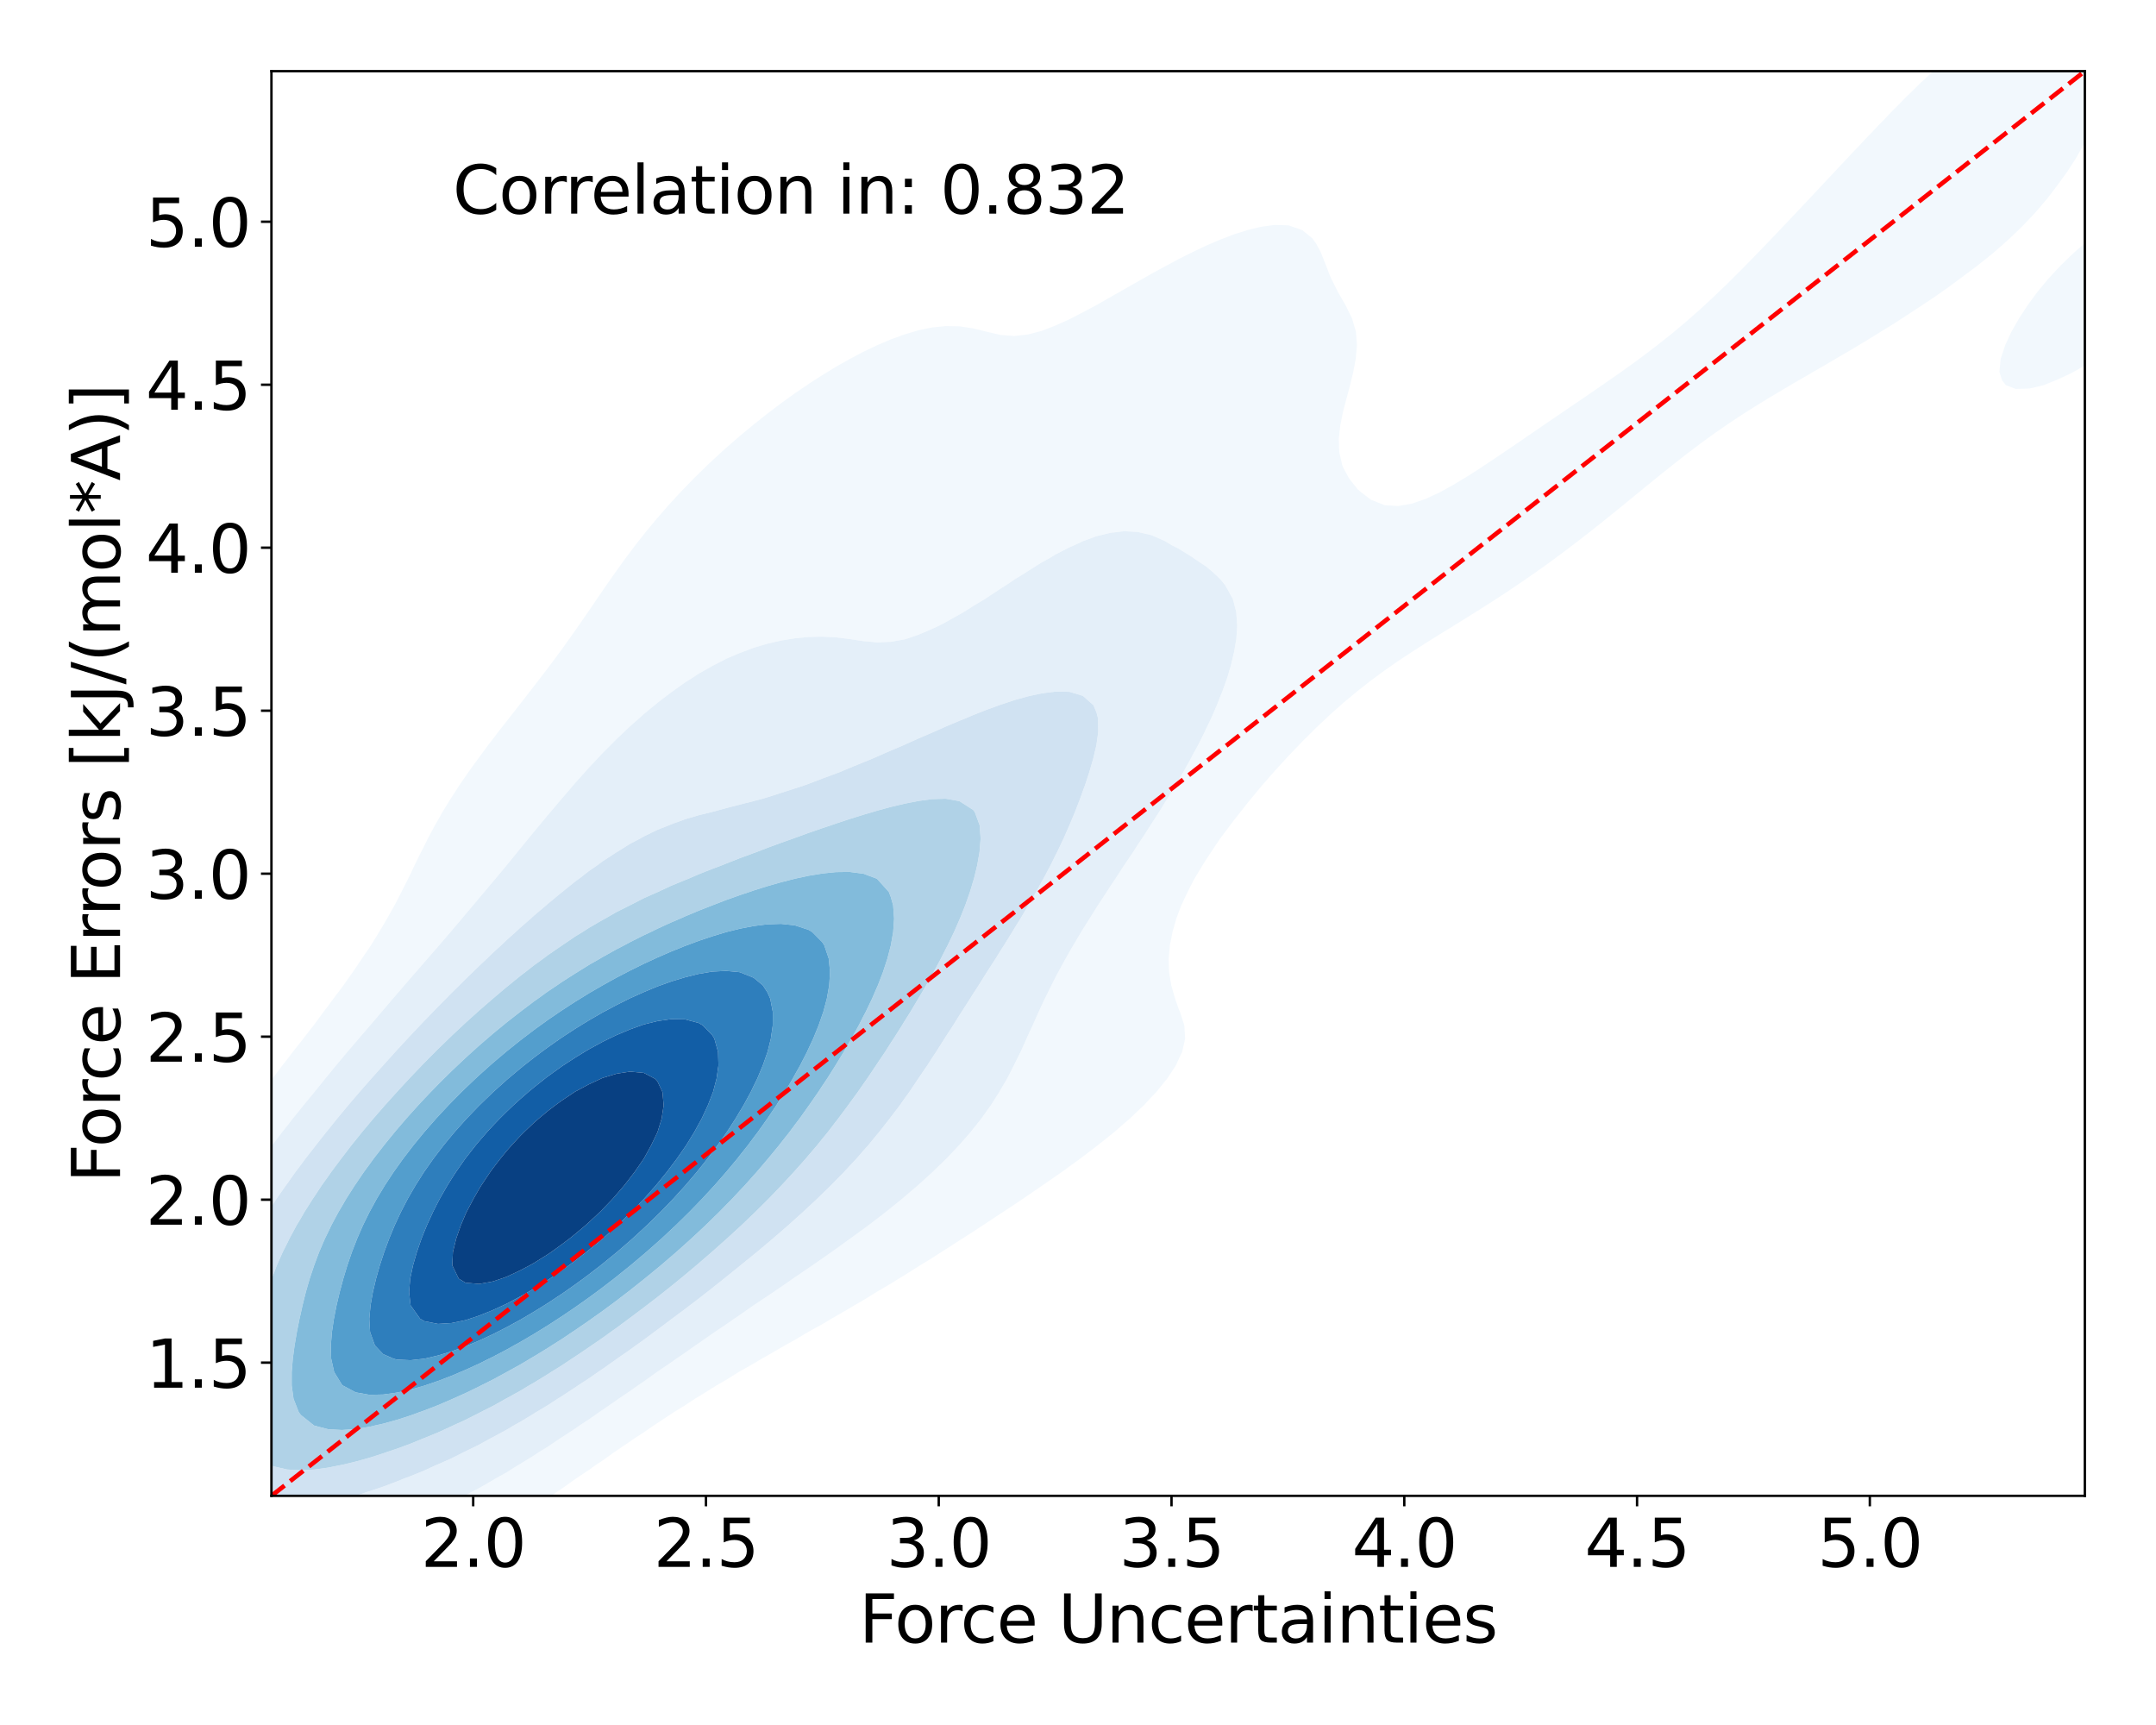 <?xml version="1.0" encoding="utf-8" standalone="no"?>
<!DOCTYPE svg PUBLIC "-//W3C//DTD SVG 1.1//EN"
  "http://www.w3.org/Graphics/SVG/1.1/DTD/svg11.dtd">
<svg xmlns:xlink="http://www.w3.org/1999/xlink" width="720pt" height="576pt" viewBox="0 0 720 576" xmlns="http://www.w3.org/2000/svg" version="1.1">
 <defs>
  <style type="text/css">*{stroke-linejoin: round; stroke-linecap: butt}</style>
 </defs>
 <g id="figure_1">
  <g id="patch_1">
   <path d="M 0 576 
L 720 576 
L 720 0 
L 0 0 
z
" style="fill: #ffffff"/>
  </g>
  <g id="axes_1">
   <g id="patch_2">
    <path d="M 90.65 499.48 
L 696.24 499.48 
L 696.24 23.76 
L 90.65 23.76 
z
" style="fill: #ffffff"/>
   </g>
   <g id="QuadContourSet_1">
    <path d="M 27.153 548.896 
L 31.734 549.903 
L 36.316 550.293 
L 40.898 550.287 
L 45.48 550.013 
L 50.062 549.544 
L 54.644 548.928 
L 59.226 548.195 
L 63.808 547.368 
L 64.716 547.199 
L 68.39 546.645 
L 72.971 545.937 
L 77.553 545.21 
L 82.135 544.46 
L 86.717 543.678 
L 91.299 542.841 
L 91.789 542.746 
L 95.881 542.092 
L 100.463 541.228 
L 105.045 540.184 
L 109.627 538.919 
L 111.548 538.293 
L 114.209 537.559 
L 118.79 536.056 
L 123.372 534.252 
L 124.292 533.84 
L 127.954 532.425 
L 132.536 530.347 
L 134.403 529.387 
L 137.118 528.168 
L 141.7 525.806 
L 143.22 524.934 
L 146.282 523.383 
L 150.864 520.705 
L 151.222 520.481 
L 155.446 518.127 
L 158.732 516.028 
L 160.027 515.287 
L 164.609 512.418 
L 165.852 511.576 
L 169.191 509.53 
L 172.693 507.123 
L 173.773 506.449 
L 178.355 503.375 
L 179.345 502.67 
L 182.937 500.335 
L 185.894 498.217 
L 187.519 497.152 
L 192.101 493.88 
L 192.261 493.764 
L 196.683 490.824 
L 198.778 489.311 
L 201.264 487.66 
L 205.168 484.858 
L 205.846 484.409 
L 210.428 481.31 
L 211.712 480.405 
L 215.01 478.268 
L 218.341 475.953 
L 219.592 475.15 
L 224.174 472.118 
L 225.098 471.5 
L 228.756 469.25 
L 232.102 467.047 
L 233.338 466.296 
L 237.92 463.467 
L 239.305 462.594 
L 242.502 460.743 
L 246.679 458.141 
L 247.083 457.909 
L 251.665 455.321 
L 254.373 453.688 
L 256.247 452.646 
L 260.829 449.993 
L 262.106 449.235 
L 265.411 447.426 
L 269.843 444.782 
L 269.993 444.699 
L 274.575 442.174 
L 277.649 440.329 
L 279.157 439.485 
L 283.739 436.814 
L 285.279 435.877 
L 288.32 434.139 
L 292.71 431.424 
L 292.902 431.311 
L 297.484 428.621 
L 300.112 426.971 
L 302.066 425.795 
L 306.648 422.909 
L 307.265 422.518 
L 311.23 420.093 
L 314.372 418.065 
L 315.812 417.155 
L 320.394 414.206 
L 321.315 413.612 
L 324.976 411.283 
L 328.204 409.159 
L 329.558 408.267 
L 334.139 405.24 
L 334.957 404.706 
L 338.721 402.223 
L 341.664 400.253 
L 343.303 399.127 
L 347.885 395.983 
L 348.157 395.801 
L 352.467 392.818 
L 354.589 391.348 
L 357.049 389.553 
L 360.726 386.895 
L 361.631 386.193 
L 366.213 382.719 
L 366.584 382.442 
L 370.795 379.052 
L 372.136 377.989 
L 375.376 375.157 
L 377.278 373.536 
L 379.958 370.956 
L 381.971 369.083 
L 384.54 366.307 
L 386.161 364.63 
L 389.122 360.949 
L 389.777 360.178 
L 392.708 355.725 
L 393.704 353.486 
L 394.778 351.272 
L 395.782 346.819 
L 395.503 342.366 
L 394.061 337.913 
L 393.704 337.135 
L 392.43 333.46 
L 391.145 329.007 
L 390.411 324.554 
L 390.274 320.102 
L 390.685 315.649 
L 391.566 311.196 
L 392.822 306.743 
L 393.704 304.343 
L 394.507 302.29 
L 396.604 297.837 
L 398.286 294.536 
L 398.906 293.384 
L 401.586 288.931 
L 402.868 286.894 
L 404.469 284.478 
L 407.448 280.026 
L 407.45 280.023 
L 410.805 275.573 
L 412.032 273.936 
L 414.261 271.12 
L 416.613 268.124 
L 417.825 266.667 
L 421.195 262.578 
L 421.513 262.214 
L 425.408 257.761 
L 425.777 257.332 
L 429.483 253.308 
L 430.359 252.334 
L 433.715 248.855 
L 434.941 247.555 
L 438.136 244.403 
L 439.523 243.003 
L 442.786 239.95 
L 444.105 238.688 
L 447.714 235.497 
L 448.687 234.618 
L 452.982 231.044 
L 453.269 230.8 
L 457.851 227.218 
L 458.702 226.591 
L 462.432 223.84 
L 464.881 222.138 
L 467.014 220.65 
L 471.521 217.685 
L 471.596 217.635 
L 476.178 214.701 
L 478.515 213.232 
L 480.76 211.834 
L 485.342 209.017 
L 485.718 208.779 
L 489.924 206.172 
L 492.852 204.327 
L 494.506 203.294 
L 499.088 200.377 
L 499.847 199.874 
L 503.669 197.373 
L 506.557 195.421 
L 508.251 194.28 
L 512.833 191.106 
L 513.026 190.968 
L 517.415 187.832 
L 519.203 186.515 
L 521.997 184.449 
L 525.154 182.062 
L 526.579 180.971 
L 530.915 177.609 
L 531.161 177.415 
L 535.743 173.781 
L 536.525 173.156 
L 540.325 170.076 
L 542.025 168.703 
L 544.906 166.331 
L 547.47 164.251 
L 549.488 162.576 
L 552.926 159.798 
L 554.07 158.85 
L 558.467 155.345 
L 558.652 155.194 
L 563.234 151.612 
L 564.187 150.892 
L 567.816 148.14 
L 570.158 146.439 
L 572.398 144.811 
L 576.482 141.986 
L 576.98 141.642 
L 581.562 138.607 
L 583.225 137.533 
L 586.144 135.687 
L 590.381 133.08 
L 590.725 132.873 
L 595.307 130.149 
L 597.858 128.628 
L 599.889 127.454 
L 604.471 124.795 
L 605.514 124.175 
L 609.053 122.149 
L 613.153 119.722 
L 613.635 119.445 
L 618.217 116.779 
L 620.694 115.269 
L 622.799 114.024 
L 627.381 111.205 
L 628.001 110.816 
L 631.962 108.393 
L 635.098 106.363 
L 636.544 105.44 
L 641.126 102.425 
L 641.9 101.91 
L 645.708 99.387 
L 648.47 97.457 
L 650.29 96.176 
L 654.59 93.004 
L 654.872 92.792 
L 659.454 89.383 
L 660.537 88.552 
L 664.036 85.768 
L 666.055 84.099 
L 668.618 81.87 
L 671.102 79.646 
L 673.2 77.642 
L 675.713 75.193 
L 677.781 73.009 
L 679.91 70.74 
L 682.363 67.859 
L 683.702 66.287 
L 686.945 62.02 
L 687.088 61.834 
L 690.329 57.381 
L 691.527 55.497 
L 693.219 52.928 
L 695.736 48.476 
L 696.109 47.712 
L 698.012 44.023 
L 699.844 39.57 
L 700.691 36.777 
L 701.233 35.117 
L 701.999 30.664 
L 701.95 26.211 
L 700.822 21.758 
L 700.691 21.477 
L 698.096 17.305 
L 696.109 14.913 
L 693.884 12.853 
L 691.527 10.577 
L 688.604 8.4 
L 686.945 7.052 
L 682.363 4.881 
L 677.781 4.435 
L 673.2 5.339 
L 668.618 7.126 
L 666.261 8.4 
L 664.036 9.551 
L 659.454 12.487 
L 658.97 12.853 
L 654.872 15.872 
L 653.144 17.305 
L 650.29 19.595 
L 647.873 21.758 
L 645.708 23.621 
L 642.986 26.211 
L 641.126 27.904 
L 638.359 30.664 
L 636.544 32.389 
L 633.903 35.117 
L 631.962 37.025 
L 629.559 39.57 
L 627.381 41.767 
L 625.285 44.023 
L 622.799 46.578 
L 621.053 48.476 
L 618.217 51.432 
L 616.847 52.928 
L 613.635 56.312 
L 612.657 57.381 
L 609.053 61.204 
L 608.476 61.834 
L 604.471 66.098 
L 604.298 66.287 
L 600.104 70.74 
L 599.889 70.965 
L 595.887 75.193 
L 595.307 75.803 
L 591.646 79.646 
L 590.725 80.611 
L 587.363 84.099 
L 586.144 85.365 
L 583.016 88.552 
L 581.562 90.037 
L 578.576 93.004 
L 576.98 94.594 
L 574.005 97.457 
L 572.398 99.004 
L 569.256 101.91 
L 567.816 103.239 
L 564.28 106.363 
L 563.234 107.282 
L 559.023 110.816 
L 558.652 111.125 
L 554.07 114.785 
L 553.449 115.269 
L 549.488 118.293 
L 547.571 119.722 
L 544.906 121.67 
L 541.407 124.175 
L 540.325 124.937 
L 535.743 128.124 
L 535.023 128.628 
L 531.161 131.277 
L 528.539 133.08 
L 526.579 134.412 
L 521.997 137.533 
L 521.997 137.533 
L 517.415 140.652 
L 515.469 141.986 
L 512.833 143.791 
L 508.967 146.439 
L 508.251 146.935 
L 503.669 150.053 
L 502.417 150.892 
L 499.088 153.156 
L 495.771 155.345 
L 494.506 156.205 
L 489.924 159.133 
L 488.792 159.798 
L 485.342 161.9 
L 481.063 164.251 
L 480.76 164.426 
L 476.178 166.548 
L 471.596 168.152 
L 468.481 168.703 
L 467.014 168.979 
L 462.491 168.703 
L 462.432 168.699 
L 457.851 166.879 
L 454.372 164.251 
L 453.269 163.228 
L 450.565 159.798 
L 448.687 156.366 
L 448.244 155.345 
L 447.232 150.892 
L 447.1 146.439 
L 447.598 141.986 
L 448.497 137.533 
L 448.687 136.776 
L 449.662 133.08 
L 450.857 128.628 
L 451.939 124.175 
L 452.767 119.722 
L 453.148 115.269 
L 452.821 110.816 
L 451.546 106.363 
L 449.341 101.91 
L 448.687 100.785 
L 446.782 97.457 
L 444.547 93.004 
L 444.105 91.955 
L 442.792 88.552 
L 441.016 84.099 
L 439.523 81.352 
L 438.327 79.646 
L 434.941 76.863 
L 430.359 75.268 
L 428.644 75.193 
L 425.777 75.102 
L 425.124 75.193 
L 421.195 75.711 
L 416.613 76.815 
L 412.032 78.266 
L 408.474 79.646 
L 407.45 80.023 
L 402.868 81.989 
L 398.448 84.099 
L 398.286 84.173 
L 393.704 86.458 
L 389.821 88.552 
L 389.122 88.917 
L 384.54 91.409 
L 381.75 93.004 
L 379.958 94.008 
L 375.376 96.623 
L 373.914 97.457 
L 370.795 99.223 
L 366.213 101.849 
L 366.097 101.91 
L 361.631 104.276 
L 357.605 106.363 
L 357.049 106.657 
L 352.467 108.699 
L 347.885 110.489 
L 346.6 110.816 
L 343.303 111.69 
L 338.721 112.191 
L 334.139 111.848 
L 329.701 110.816 
L 329.558 110.782 
L 324.976 109.647 
L 320.394 108.956 
L 315.812 108.874 
L 311.23 109.355 
L 306.648 110.302 
L 304.977 110.816 
L 302.066 111.665 
L 297.484 113.335 
L 292.948 115.269 
L 292.902 115.287 
L 288.32 117.472 
L 284.072 119.722 
L 283.739 119.892 
L 279.157 122.478 
L 276.411 124.175 
L 274.575 125.276 
L 269.993 128.242 
L 269.437 128.628 
L 265.411 131.357 
L 263.033 133.08 
L 260.829 134.66 
L 257.041 137.533 
L 256.247 138.136 
L 251.665 141.769 
L 251.401 141.986 
L 247.083 145.565 
L 246.064 146.439 
L 242.502 149.554 
L 241.008 150.892 
L 237.92 153.744 
L 236.212 155.345 
L 233.338 158.15 
L 231.66 159.798 
L 228.756 162.792 
L 227.339 164.251 
L 224.174 167.699 
L 223.243 168.703 
L 219.592 172.902 
L 219.367 173.156 
L 215.67 177.609 
L 215.01 178.459 
L 212.149 182.062 
L 210.428 184.38 
L 208.801 186.515 
L 205.846 190.65 
L 205.612 190.968 
L 202.488 195.421 
L 201.264 197.223 
L 199.426 199.874 
L 196.683 203.932 
L 196.41 204.327 
L 193.323 208.779 
L 192.101 210.523 
L 190.181 213.232 
L 187.519 216.953 
L 186.989 217.685 
L 183.682 222.138 
L 182.937 223.115 
L 180.276 226.591 
L 178.355 229.083 
L 176.831 231.044 
L 173.773 234.99 
L 173.375 235.497 
L 169.876 239.95 
L 169.191 240.835 
L 166.385 244.403 
L 164.609 246.749 
L 162.976 248.855 
L 160.027 252.863 
L 159.689 253.308 
L 156.463 257.761 
L 155.446 259.275 
L 153.385 262.214 
L 150.864 266.168 
L 150.529 266.667 
L 147.775 271.12 
L 146.282 273.812 
L 145.247 275.573 
L 142.866 280.026 
L 141.7 282.411 
L 140.627 284.478 
L 138.444 288.931 
L 137.118 291.76 
L 136.312 293.384 
L 134.055 297.837 
L 132.536 300.842 
L 131.768 302.29 
L 129.252 306.743 
L 127.954 308.982 
L 126.618 311.196 
L 123.878 315.649 
L 123.372 316.416 
L 120.854 320.102 
L 118.79 323.188 
L 117.839 324.554 
L 114.699 329.007 
L 114.209 329.681 
L 111.351 333.46 
L 109.627 335.819 
L 108.028 337.913 
L 105.045 341.979 
L 104.747 342.366 
L 101.267 346.819 
L 100.463 347.879 
L 97.761 351.272 
L 95.881 353.764 
L 94.321 355.725 
L 91.299 359.756 
L 90.964 360.178 
L 87.46 364.63 
L 86.717 365.621 
L 83.955 369.083 
L 82.135 371.536 
L 80.549 373.536 
L 77.553 377.625 
L 77.267 377.989 
L 73.831 382.442 
L 72.971 383.636 
L 70.439 386.895 
L 68.39 389.787 
L 67.188 391.348 
L 64.031 395.801 
L 63.808 396.125 
L 60.709 400.253 
L 59.226 402.453 
L 57.556 404.706 
L 54.644 409.115 
L 54.611 409.159 
L 51.443 413.612 
L 50.062 415.813 
L 48.485 418.065 
L 45.718 422.518 
L 45.48 422.924 
L 42.807 426.971 
L 40.898 430.333 
L 40.194 431.424 
L 37.566 435.877 
L 36.316 438.305 
L 35.117 440.329 
L 32.795 444.782 
L 31.734 447.122 
L 30.618 449.235 
L 28.578 453.688 
L 27.153 457.388 
L 26.81 458.141 
L 25.058 462.594 
L 23.625 467.047 
L 22.571 471.054 
L 22.43 471.5 
L 21.285 475.953 
L 20.378 480.405 
L 19.655 484.858 
L 19.057 489.311 
L 18.53 493.764 
L 18.026 498.217 
L 17.989 498.526 
L 17.401 502.67 
L 16.747 507.123 
L 16.094 511.576 
L 15.481 516.028 
L 14.961 520.481 
L 14.602 524.934 
L 14.506 529.387 
L 14.833 533.84 
L 15.86 538.293 
L 17.989 542.559 
L 18.108 542.746 
L 22.571 546.863 
L 23.174 547.199 
z
M 53.661 524.934 
L 50.062 523.398 
L 46.423 520.481 
L 45.48 519.21 
L 43.754 516.028 
L 42.574 511.576 
L 42.168 507.123 
L 42.207 502.67 
L 42.508 498.217 
L 42.962 493.764 
L 43.497 489.311 
L 44.068 484.858 
L 44.652 480.405 
L 45.25 475.953 
L 45.48 474.347 
L 45.835 471.5 
L 46.475 467.047 
L 47.256 462.594 
L 48.23 458.141 
L 49.445 453.688 
L 50.062 451.844 
L 50.825 449.235 
L 52.391 444.782 
L 54.267 440.329 
L 54.644 439.551 
L 56.219 435.877 
L 58.445 431.424 
L 59.226 430.034 
L 60.769 426.971 
L 63.337 422.518 
L 63.808 421.768 
L 65.917 418.065 
L 68.39 414.252 
L 68.769 413.612 
L 71.598 409.159 
L 72.971 407.195 
L 74.579 404.706 
L 77.553 400.553 
L 77.753 400.253 
L 80.849 395.801 
L 82.135 394.092 
L 84.075 391.348 
L 86.717 387.901 
L 87.447 386.895 
L 90.858 382.442 
L 91.299 381.884 
L 94.236 377.989 
L 95.881 375.941 
L 97.733 373.536 
L 100.463 370.185 
L 101.329 369.083 
L 105.002 364.63 
L 105.045 364.579 
L 108.578 360.178 
L 109.627 358.924 
L 112.239 355.725 
L 114.209 353.398 
L 115.974 351.272 
L 118.79 347.977 
L 119.768 346.819 
L 123.372 342.644 
L 123.611 342.366 
L 127.406 337.913 
L 127.954 337.273 
L 131.202 333.46 
L 132.536 331.91 
L 135.034 329.007 
L 137.118 326.596 
L 138.892 324.554 
L 141.7 321.315 
L 142.763 320.102 
L 146.282 316.052 
L 146.637 315.649 
L 150.456 311.196 
L 150.864 310.707 
L 154.222 306.743 
L 155.446 305.274 
L 157.982 302.29 
L 160.027 299.833 
L 161.731 297.837 
L 164.609 294.382 
L 165.466 293.384 
L 169.186 288.931 
L 169.191 288.924 
L 172.811 284.478 
L 173.773 283.272 
L 176.452 280.026 
L 178.355 277.672 
L 180.121 275.573 
L 182.937 272.157 
L 183.832 271.12 
L 187.519 266.762 
L 187.604 266.667 
L 191.426 262.214 
L 192.101 261.421 
L 195.381 257.761 
L 196.683 256.298 
L 199.506 253.308 
L 201.264 251.427 
L 203.837 248.855 
L 205.846 246.818 
L 208.419 244.403 
L 210.428 242.478 
L 213.307 239.95 
L 215.01 238.413 
L 218.575 235.497 
L 219.592 234.634 
L 224.174 231.148 
L 224.327 231.044 
L 228.756 227.874 
L 230.823 226.591 
L 233.338 224.929 
L 237.92 222.342 
L 238.343 222.138 
L 242.502 219.973 
L 247.083 218.014 
L 248.021 217.685 
L 251.665 216.297 
L 256.247 214.931 
L 260.829 213.889 
L 264.866 213.232 
L 265.411 213.136 
L 269.993 212.689 
L 274.575 212.581 
L 279.157 212.822 
L 282.606 213.232 
L 283.739 213.385 
L 288.32 214.078 
L 292.902 214.491 
L 297.484 214.307 
L 302.066 213.505 
L 302.949 213.232 
L 306.648 211.961 
L 311.23 210.014 
L 313.844 208.779 
L 315.812 207.746 
L 320.394 205.185 
L 321.899 204.327 
L 324.976 202.375 
L 329.124 199.874 
L 329.558 199.584 
L 334.139 196.533 
L 335.947 195.421 
L 338.721 193.523 
L 342.882 190.968 
L 343.303 190.681 
L 347.885 187.787 
L 350.219 186.515 
L 352.467 185.151 
L 357.049 182.79 
L 358.766 182.062 
L 361.631 180.699 
L 366.213 179.028 
L 370.795 177.906 
L 373.474 177.609 
L 375.376 177.364 
L 379.796 177.609 
L 379.958 177.617 
L 384.54 178.701 
L 389.122 180.704 
L 391.322 182.062 
L 393.704 183.261 
L 398.286 186.116 
L 398.83 186.515 
L 402.868 189.224 
L 404.954 190.968 
L 407.45 193.325 
L 409.175 195.421 
L 411.644 199.874 
L 412.032 201.179 
L 412.838 204.327 
L 413.175 208.779 
L 412.894 213.232 
L 412.139 217.685 
L 412.032 218.1 
L 411.087 222.138 
L 409.755 226.591 
L 408.146 231.044 
L 407.45 232.705 
L 406.381 235.497 
L 404.44 239.95 
L 402.868 243.158 
L 402.308 244.403 
L 400.083 248.855 
L 398.286 252.111 
L 397.677 253.308 
L 395.194 257.761 
L 393.704 260.214 
L 392.579 262.214 
L 389.867 266.667 
L 389.122 267.807 
L 387.106 271.12 
L 384.54 275.049 
L 384.22 275.573 
L 381.355 280.026 
L 379.958 282.083 
L 378.425 284.478 
L 375.422 288.931 
L 375.376 288.997 
L 372.532 293.384 
L 370.795 295.963 
L 369.59 297.837 
L 366.663 302.29 
L 366.213 302.986 
L 363.877 306.743 
L 361.631 310.278 
L 361.069 311.196 
L 358.436 315.649 
L 357.049 318.023 
L 355.875 320.102 
L 353.43 324.554 
L 352.467 326.39 
L 351.14 329.007 
L 348.941 333.46 
L 347.885 335.68 
L 346.861 337.913 
L 344.858 342.366 
L 343.303 345.734 
L 342.822 346.819 
L 340.825 351.272 
L 338.721 355.488 
L 338.608 355.725 
L 336.337 360.178 
L 334.139 363.899 
L 333.724 364.63 
L 330.896 369.083 
L 329.558 370.925 
L 327.725 373.536 
L 324.976 376.966 
L 324.179 377.989 
L 320.394 382.302 
L 320.274 382.442 
L 316.048 386.895 
L 315.812 387.121 
L 311.468 391.348 
L 311.23 391.561 
L 306.648 395.707 
L 306.546 395.801 
L 302.066 399.628 
L 301.336 400.253 
L 297.484 403.369 
L 295.823 404.706 
L 292.902 406.956 
L 290.012 409.159 
L 288.32 410.407 
L 283.905 413.612 
L 283.739 413.73 
L 279.157 417.039 
L 277.718 418.065 
L 274.575 420.275 
L 271.318 422.518 
L 269.993 423.427 
L 265.411 426.548 
L 264.8 426.971 
L 260.829 429.723 
L 258.314 431.424 
L 256.247 432.836 
L 251.665 435.877 
L 251.665 435.877 
L 247.083 439.083 
L 245.246 440.329 
L 242.502 442.238 
L 238.71 444.782 
L 237.92 445.33 
L 233.338 448.51 
L 232.278 449.235 
L 228.756 451.736 
L 225.879 453.688 
L 224.174 454.898 
L 219.592 458.01 
L 219.401 458.141 
L 215.01 461.292 
L 213.085 462.594 
L 210.428 464.495 
L 206.624 467.047 
L 205.846 467.602 
L 201.264 470.776 
L 200.167 471.5 
L 196.683 473.96 
L 193.618 475.953 
L 192.101 477.016 
L 187.519 480.016 
L 186.896 480.405 
L 182.937 483.09 
L 180.048 484.858 
L 178.355 485.99 
L 173.773 488.807 
L 172.894 489.311 
L 169.191 491.652 
L 165.404 493.764 
L 164.609 494.255 
L 160.027 496.894 
L 157.431 498.217 
L 155.446 499.349 
L 150.864 501.699 
L 148.739 502.67 
L 146.282 503.939 
L 141.7 506.04 
L 139.012 507.123 
L 137.118 507.995 
L 132.536 509.888 
L 127.954 511.5 
L 127.722 511.576 
L 123.372 513.219 
L 118.79 514.718 
L 114.209 516.022 
L 114.185 516.028 
L 109.627 517.47 
L 105.045 518.751 
L 100.463 519.895 
L 97.933 520.481 
L 95.881 521.04 
L 91.299 522.188 
L 86.717 523.203 
L 82.135 524.096 
L 77.553 524.867 
L 77.051 524.934 
L 72.971 525.576 
L 68.39 526.062 
L 63.808 526.257 
L 59.226 526.052 
L 54.644 525.257 
z
M 673.2 129.881 
L 677.781 129.733 
L 682.363 128.65 
L 682.419 128.628 
L 686.945 126.815 
L 691.527 124.691 
L 692.448 124.175 
L 696.109 122.136 
L 700.088 119.722 
L 700.691 119.354 
L 705.273 116.261 
L 706.638 115.269 
L 709.855 112.901 
L 712.536 110.816 
L 714.437 109.299 
L 717.959 106.363 
L 719.018 105.443 
L 722.961 101.91 
L 723.6 101.305 
L 727.581 97.457 
L 728.182 96.835 
L 731.844 93.004 
L 732.764 91.957 
L 735.76 88.552 
L 737.346 86.559 
L 739.329 84.099 
L 741.928 80.473 
L 742.535 79.646 
L 745.228 75.193 
L 746.51 72.525 
L 747.402 70.74 
L 748.673 66.287 
L 748.441 61.834 
L 746.51 59.457 
L 741.928 58.161 
L 737.346 58.662 
L 732.764 59.867 
L 728.182 61.51 
L 727.465 61.834 
L 723.6 63.564 
L 719.018 65.865 
L 718.263 66.287 
L 714.437 68.429 
L 710.692 70.74 
L 709.855 71.265 
L 705.273 74.307 
L 704.025 75.193 
L 700.691 77.635 
L 698.135 79.646 
L 696.109 81.316 
L 692.921 84.099 
L 691.527 85.393 
L 688.274 88.552 
L 686.945 89.946 
L 684.121 93.004 
L 682.363 95.098 
L 680.419 97.457 
L 677.781 101.04 
L 677.145 101.91 
L 674.231 106.363 
L 673.2 108.192 
L 671.693 110.816 
L 669.642 115.269 
L 668.618 118.36 
L 668.15 119.722 
L 667.706 124.175 
L 668.618 127.022 
L 669.891 128.628 
z
" clip-path="url(#pcab311fef4)" style="fill: #f2f8fd"/>
    <path d="M 54.644 525.257 
L 59.226 526.052 
L 63.808 526.257 
L 68.39 526.062 
L 72.971 525.576 
L 77.051 524.934 
L 77.553 524.867 
L 82.135 524.096 
L 86.717 523.203 
L 91.299 522.188 
L 95.881 521.04 
L 97.933 520.481 
L 100.463 519.895 
L 105.045 518.751 
L 109.627 517.47 
L 114.185 516.028 
L 114.209 516.022 
L 118.79 514.718 
L 123.372 513.219 
L 127.722 511.576 
L 127.954 511.5 
L 132.536 509.888 
L 137.118 507.995 
L 139.012 507.123 
L 141.7 506.04 
L 146.282 503.939 
L 148.739 502.67 
L 150.864 501.699 
L 155.446 499.349 
L 157.431 498.217 
L 160.027 496.894 
L 164.609 494.255 
L 165.404 493.764 
L 169.191 491.652 
L 172.894 489.311 
L 173.773 488.807 
L 178.355 485.99 
L 180.048 484.858 
L 182.937 483.09 
L 186.896 480.405 
L 187.519 480.016 
L 192.101 477.016 
L 193.618 475.953 
L 196.683 473.96 
L 200.167 471.5 
L 201.264 470.776 
L 205.846 467.602 
L 206.624 467.047 
L 210.428 464.495 
L 213.085 462.594 
L 215.01 461.292 
L 219.401 458.141 
L 219.592 458.01 
L 224.174 454.898 
L 225.879 453.688 
L 228.756 451.736 
L 232.278 449.235 
L 233.338 448.51 
L 237.92 445.33 
L 238.71 444.782 
L 242.502 442.238 
L 245.246 440.329 
L 247.083 439.083 
L 251.665 435.877 
L 251.665 435.877 
L 256.247 432.836 
L 258.314 431.424 
L 260.829 429.723 
L 264.8 426.971 
L 265.411 426.548 
L 269.993 423.427 
L 271.318 422.518 
L 274.575 420.275 
L 277.718 418.065 
L 279.157 417.039 
L 283.739 413.73 
L 283.905 413.612 
L 288.32 410.407 
L 290.012 409.159 
L 292.902 406.956 
L 295.823 404.706 
L 297.484 403.369 
L 301.336 400.253 
L 302.066 399.628 
L 306.546 395.801 
L 306.648 395.707 
L 311.23 391.561 
L 311.468 391.348 
L 315.812 387.121 
L 316.048 386.895 
L 320.274 382.442 
L 320.394 382.302 
L 324.179 377.989 
L 324.976 376.966 
L 327.725 373.536 
L 329.558 370.925 
L 330.896 369.083 
L 333.724 364.63 
L 334.139 363.899 
L 336.337 360.178 
L 338.608 355.725 
L 338.721 355.488 
L 340.825 351.272 
L 342.822 346.819 
L 343.303 345.734 
L 344.858 342.366 
L 346.861 337.913 
L 347.885 335.68 
L 348.941 333.46 
L 351.14 329.007 
L 352.467 326.39 
L 353.43 324.554 
L 355.875 320.102 
L 357.049 318.023 
L 358.436 315.649 
L 361.069 311.196 
L 361.631 310.278 
L 363.877 306.743 
L 366.213 302.986 
L 366.663 302.29 
L 369.59 297.837 
L 370.795 295.963 
L 372.532 293.384 
L 375.376 288.997 
L 375.422 288.931 
L 378.425 284.478 
L 379.958 282.083 
L 381.355 280.026 
L 384.22 275.573 
L 384.54 275.049 
L 387.106 271.12 
L 389.122 267.807 
L 389.867 266.667 
L 392.579 262.214 
L 393.704 260.214 
L 395.194 257.761 
L 397.677 253.308 
L 398.286 252.111 
L 400.083 248.855 
L 402.308 244.403 
L 402.868 243.158 
L 404.44 239.95 
L 406.381 235.497 
L 407.45 232.705 
L 408.146 231.044 
L 409.755 226.591 
L 411.087 222.138 
L 412.032 218.1 
L 412.139 217.685 
L 412.894 213.232 
L 413.175 208.779 
L 412.838 204.327 
L 412.032 201.179 
L 411.644 199.874 
L 409.175 195.421 
L 407.45 193.325 
L 404.954 190.968 
L 402.868 189.224 
L 398.83 186.515 
L 398.286 186.116 
L 393.704 183.261 
L 391.322 182.062 
L 389.122 180.704 
L 384.54 178.701 
L 379.958 177.617 
L 379.796 177.609 
L 375.376 177.364 
L 373.474 177.609 
L 370.795 177.906 
L 366.213 179.028 
L 361.631 180.699 
L 358.766 182.062 
L 357.049 182.79 
L 352.467 185.151 
L 350.219 186.515 
L 347.885 187.787 
L 343.303 190.681 
L 342.882 190.968 
L 338.721 193.523 
L 335.947 195.421 
L 334.139 196.533 
L 329.558 199.584 
L 329.124 199.874 
L 324.976 202.375 
L 321.899 204.327 
L 320.394 205.185 
L 315.812 207.746 
L 313.844 208.779 
L 311.23 210.014 
L 306.648 211.961 
L 302.949 213.232 
L 302.066 213.505 
L 297.484 214.307 
L 292.902 214.491 
L 288.32 214.078 
L 283.739 213.385 
L 282.606 213.232 
L 279.157 212.822 
L 274.575 212.581 
L 269.993 212.689 
L 265.411 213.136 
L 264.866 213.232 
L 260.829 213.889 
L 256.247 214.931 
L 251.665 216.297 
L 248.021 217.685 
L 247.083 218.014 
L 242.502 219.973 
L 238.343 222.138 
L 237.92 222.342 
L 233.338 224.929 
L 230.823 226.591 
L 228.756 227.874 
L 224.327 231.044 
L 224.174 231.148 
L 219.592 234.634 
L 218.575 235.497 
L 215.01 238.413 
L 213.307 239.95 
L 210.428 242.478 
L 208.419 244.403 
L 205.846 246.818 
L 203.837 248.855 
L 201.264 251.427 
L 199.506 253.308 
L 196.683 256.298 
L 195.381 257.761 
L 192.101 261.421 
L 191.426 262.214 
L 187.604 266.667 
L 187.519 266.762 
L 183.832 271.12 
L 182.937 272.157 
L 180.121 275.573 
L 178.355 277.672 
L 176.452 280.026 
L 173.773 283.272 
L 172.811 284.478 
L 169.191 288.924 
L 169.186 288.931 
L 165.466 293.384 
L 164.609 294.382 
L 161.731 297.837 
L 160.027 299.833 
L 157.982 302.29 
L 155.446 305.274 
L 154.222 306.743 
L 150.864 310.707 
L 150.456 311.196 
L 146.637 315.649 
L 146.282 316.052 
L 142.763 320.102 
L 141.7 321.315 
L 138.892 324.554 
L 137.118 326.596 
L 135.034 329.007 
L 132.536 331.91 
L 131.202 333.46 
L 127.954 337.273 
L 127.406 337.913 
L 123.611 342.366 
L 123.372 342.644 
L 119.768 346.819 
L 118.79 347.977 
L 115.974 351.272 
L 114.209 353.398 
L 112.239 355.725 
L 109.627 358.924 
L 108.578 360.178 
L 105.045 364.579 
L 105.002 364.63 
L 101.329 369.083 
L 100.463 370.185 
L 97.733 373.536 
L 95.881 375.941 
L 94.236 377.989 
L 91.299 381.884 
L 90.858 382.442 
L 87.447 386.895 
L 86.717 387.901 
L 84.075 391.348 
L 82.135 394.092 
L 80.849 395.801 
L 77.753 400.253 
L 77.553 400.553 
L 74.579 404.706 
L 72.971 407.195 
L 71.598 409.159 
L 68.769 413.612 
L 68.39 414.252 
L 65.917 418.065 
L 63.808 421.768 
L 63.337 422.518 
L 60.769 426.971 
L 59.226 430.034 
L 58.445 431.424 
L 56.219 435.877 
L 54.644 439.551 
L 54.267 440.329 
L 52.391 444.782 
L 50.825 449.235 
L 50.062 451.844 
L 49.445 453.688 
L 48.23 458.141 
L 47.256 462.594 
L 46.475 467.047 
L 45.835 471.5 
L 45.48 474.347 
L 45.25 475.953 
L 44.652 480.405 
L 44.068 484.858 
L 43.497 489.311 
L 42.962 493.764 
L 42.508 498.217 
L 42.207 502.67 
L 42.168 507.123 
L 42.574 511.576 
L 43.754 516.028 
L 45.48 519.21 
L 46.423 520.481 
L 50.062 523.398 
L 53.661 524.934 
z
M 70.528 502.67 
L 68.39 500.484 
L 66.909 498.217 
L 65.407 493.764 
L 64.84 489.311 
L 64.791 484.858 
L 65.04 480.405 
L 65.463 475.953 
L 65.986 471.5 
L 66.573 467.047 
L 67.211 462.594 
L 67.911 458.141 
L 68.39 455.465 
L 68.676 453.688 
L 69.529 449.235 
L 70.568 444.782 
L 71.837 440.329 
L 72.971 437.045 
L 73.337 435.877 
L 74.996 431.424 
L 76.948 426.971 
L 77.553 425.767 
L 79.052 422.518 
L 81.4 418.065 
L 82.135 416.815 
L 83.881 413.612 
L 86.616 409.159 
L 86.717 409.006 
L 89.378 404.706 
L 91.299 401.901 
L 92.365 400.253 
L 95.491 395.801 
L 95.881 395.273 
L 98.655 391.348 
L 100.463 388.973 
L 101.985 386.895 
L 105.045 382.986 
L 105.458 382.442 
L 108.97 377.989 
L 109.627 377.188 
L 112.554 373.536 
L 114.209 371.563 
L 116.257 369.083 
L 118.79 366.129 
L 120.066 364.63 
L 123.372 360.859 
L 123.97 360.178 
L 127.954 355.732 
L 127.961 355.725 
L 131.973 351.272 
L 132.536 350.654 
L 136.079 346.819 
L 137.118 345.7 
L 140.276 342.366 
L 141.7 340.86 
L 144.562 337.913 
L 146.282 336.126 
L 148.934 333.46 
L 150.864 331.49 
L 153.395 329.007 
L 155.446 326.949 
L 157.947 324.554 
L 160.027 322.501 
L 162.595 320.102 
L 164.609 318.147 
L 167.347 315.649 
L 169.191 313.89 
L 172.217 311.196 
L 173.773 309.738 
L 177.222 306.743 
L 178.355 305.702 
L 182.389 302.29 
L 182.937 301.796 
L 187.519 298.016 
L 187.757 297.837 
L 192.101 294.328 
L 193.415 293.384 
L 196.683 290.835 
L 199.458 288.931 
L 201.264 287.578 
L 205.846 284.593 
L 206.05 284.478 
L 210.428 281.743 
L 213.729 280.026 
L 215.01 279.285 
L 219.592 277.057 
L 223.41 275.573 
L 224.174 275.239 
L 228.756 273.562 
L 233.338 272.212 
L 237.82 271.12 
L 237.92 271.092 
L 242.502 269.841 
L 247.083 268.657 
L 251.665 267.495 
L 254.79 266.667 
L 256.247 266.234 
L 260.829 264.752 
L 265.411 263.285 
L 268.676 262.214 
L 269.993 261.734 
L 274.575 259.985 
L 279.157 258.287 
L 280.538 257.761 
L 283.739 256.419 
L 288.32 254.538 
L 291.363 253.308 
L 292.902 252.625 
L 297.484 250.621 
L 301.674 248.855 
L 302.066 248.674 
L 306.648 246.609 
L 311.23 244.642 
L 311.81 244.403 
L 315.812 242.608 
L 320.394 240.674 
L 322.225 239.95 
L 324.976 238.769 
L 329.558 236.969 
L 333.644 235.497 
L 334.139 235.303 
L 338.721 233.783 
L 343.303 232.506 
L 347.885 231.516 
L 351.639 231.044 
L 352.467 230.933 
L 357.049 230.995 
L 357.294 231.044 
L 361.631 232.351 
L 365.183 235.497 
L 366.213 238.013 
L 366.71 239.95 
L 366.765 244.403 
L 366.213 248.317 
L 366.14 248.855 
L 365.085 253.308 
L 363.798 257.761 
L 362.331 262.214 
L 361.631 264.095 
L 360.72 266.667 
L 358.995 271.12 
L 357.131 275.573 
L 357.049 275.75 
L 355.17 280.026 
L 353.058 284.478 
L 352.467 285.612 
L 350.835 288.931 
L 348.469 293.384 
L 347.885 294.397 
L 346.013 297.837 
L 343.414 302.29 
L 343.303 302.469 
L 340.792 306.743 
L 338.721 310.058 
L 338.048 311.196 
L 335.287 315.649 
L 334.139 317.422 
L 332.488 320.102 
L 329.605 324.554 
L 329.558 324.628 
L 326.825 329.007 
L 324.976 331.844 
L 323.967 333.46 
L 321.116 337.913 
L 320.394 339.027 
L 318.316 342.366 
L 315.812 346.189 
L 315.416 346.819 
L 312.595 351.272 
L 311.23 353.324 
L 309.698 355.725 
L 306.648 360.178 
L 306.648 360.178 
L 303.671 364.63 
L 302.066 366.831 
L 300.49 369.083 
L 297.484 373.013 
L 297.1 373.536 
L 293.607 377.989 
L 292.902 378.818 
L 289.936 382.442 
L 288.32 384.245 
L 286.025 386.895 
L 283.739 389.319 
L 281.883 391.348 
L 279.157 394.102 
L 277.52 395.801 
L 274.575 398.645 
L 272.947 400.253 
L 269.993 402.992 
L 268.177 404.706 
L 265.411 407.176 
L 263.219 409.159 
L 260.829 411.223 
L 258.082 413.612 
L 256.247 415.15 
L 252.773 418.065 
L 251.665 418.969 
L 247.296 422.518 
L 247.083 422.687 
L 242.502 426.392 
L 241.782 426.971 
L 237.92 430.045 
L 236.155 431.424 
L 233.338 433.623 
L 230.376 435.877 
L 228.756 437.119 
L 224.433 440.329 
L 224.174 440.525 
L 219.592 443.975 
L 218.482 444.782 
L 215.01 447.371 
L 212.384 449.235 
L 210.428 450.67 
L 206.075 453.688 
L 205.846 453.853 
L 201.264 457.104 
L 199.71 458.141 
L 196.683 460.262 
L 193.092 462.594 
L 192.101 463.276 
L 187.519 466.272 
L 186.257 467.047 
L 182.937 469.224 
L 179.112 471.5 
L 178.355 471.984 
L 173.773 474.761 
L 171.615 475.953 
L 169.191 477.406 
L 164.609 479.896 
L 163.603 480.405 
L 160.027 482.388 
L 155.446 484.631 
L 154.95 484.858 
L 150.864 486.931 
L 146.282 488.966 
L 145.447 489.311 
L 141.7 491.035 
L 137.118 492.898 
L 134.778 493.764 
L 132.536 494.693 
L 127.954 496.418 
L 123.372 497.943 
L 122.485 498.217 
L 118.79 499.499 
L 114.209 500.91 
L 109.627 502.158 
L 107.52 502.67 
L 105.045 503.348 
L 100.463 504.416 
L 95.881 505.287 
L 91.299 505.941 
L 86.717 506.326 
L 82.135 506.336 
L 77.553 505.763 
L 72.971 504.218 
z
" clip-path="url(#pcab311fef4)" style="fill: #e4eff9"/>
    <path d="M 72.971 504.218 
L 77.553 505.763 
L 82.135 506.336 
L 86.717 506.326 
L 91.299 505.941 
L 95.881 505.287 
L 100.463 504.416 
L 105.045 503.348 
L 107.52 502.67 
L 109.627 502.158 
L 114.209 500.91 
L 118.79 499.499 
L 122.485 498.217 
L 123.372 497.943 
L 127.954 496.418 
L 132.536 494.693 
L 134.778 493.764 
L 137.118 492.898 
L 141.7 491.035 
L 145.447 489.311 
L 146.282 488.966 
L 150.864 486.931 
L 154.95 484.858 
L 155.446 484.631 
L 160.027 482.388 
L 163.603 480.405 
L 164.609 479.896 
L 169.191 477.406 
L 171.615 475.953 
L 173.773 474.761 
L 178.355 471.984 
L 179.112 471.5 
L 182.937 469.224 
L 186.257 467.047 
L 187.519 466.272 
L 192.101 463.276 
L 193.092 462.594 
L 196.683 460.262 
L 199.71 458.141 
L 201.264 457.104 
L 205.846 453.853 
L 206.075 453.688 
L 210.428 450.67 
L 212.384 449.235 
L 215.01 447.371 
L 218.482 444.782 
L 219.592 443.975 
L 224.174 440.525 
L 224.433 440.329 
L 228.756 437.119 
L 230.376 435.877 
L 233.338 433.623 
L 236.155 431.424 
L 237.92 430.045 
L 241.782 426.971 
L 242.502 426.392 
L 247.083 422.687 
L 247.296 422.518 
L 251.665 418.969 
L 252.773 418.065 
L 256.247 415.15 
L 258.082 413.612 
L 260.829 411.223 
L 263.219 409.159 
L 265.411 407.176 
L 268.177 404.706 
L 269.993 402.992 
L 272.947 400.253 
L 274.575 398.645 
L 277.52 395.801 
L 279.157 394.102 
L 281.883 391.348 
L 283.739 389.319 
L 286.025 386.895 
L 288.32 384.245 
L 289.936 382.442 
L 292.902 378.818 
L 293.607 377.989 
L 297.1 373.536 
L 297.484 373.013 
L 300.49 369.083 
L 302.066 366.831 
L 303.671 364.63 
L 306.648 360.178 
L 306.648 360.178 
L 309.698 355.725 
L 311.23 353.324 
L 312.595 351.272 
L 315.416 346.819 
L 315.812 346.189 
L 318.316 342.366 
L 320.394 339.027 
L 321.116 337.913 
L 323.967 333.46 
L 324.976 331.844 
L 326.825 329.007 
L 329.558 324.628 
L 329.605 324.554 
L 332.488 320.102 
L 334.139 317.422 
L 335.287 315.649 
L 338.048 311.196 
L 338.721 310.058 
L 340.792 306.743 
L 343.303 302.469 
L 343.414 302.29 
L 346.013 297.837 
L 347.885 294.397 
L 348.469 293.384 
L 350.835 288.931 
L 352.467 285.612 
L 353.058 284.478 
L 355.17 280.026 
L 357.049 275.75 
L 357.131 275.573 
L 358.995 271.12 
L 360.72 266.667 
L 361.631 264.095 
L 362.331 262.214 
L 363.798 257.761 
L 365.085 253.308 
L 366.14 248.855 
L 366.213 248.317 
L 366.765 244.403 
L 366.71 239.95 
L 366.213 238.013 
L 365.183 235.497 
L 361.631 232.351 
L 357.294 231.044 
L 357.049 230.995 
L 352.467 230.933 
L 351.639 231.044 
L 347.885 231.516 
L 343.303 232.506 
L 338.721 233.783 
L 334.139 235.303 
L 333.644 235.497 
L 329.558 236.969 
L 324.976 238.769 
L 322.225 239.95 
L 320.394 240.674 
L 315.812 242.608 
L 311.81 244.403 
L 311.23 244.642 
L 306.648 246.609 
L 302.066 248.674 
L 301.674 248.855 
L 297.484 250.621 
L 292.902 252.625 
L 291.363 253.308 
L 288.32 254.538 
L 283.739 256.419 
L 280.538 257.761 
L 279.157 258.287 
L 274.575 259.985 
L 269.993 261.734 
L 268.676 262.214 
L 265.411 263.285 
L 260.829 264.752 
L 256.247 266.234 
L 254.79 266.667 
L 251.665 267.495 
L 247.083 268.657 
L 242.502 269.841 
L 237.92 271.092 
L 237.82 271.12 
L 233.338 272.212 
L 228.756 273.562 
L 224.174 275.239 
L 223.41 275.573 
L 219.592 277.057 
L 215.01 279.285 
L 213.729 280.026 
L 210.428 281.743 
L 206.05 284.478 
L 205.846 284.593 
L 201.264 287.578 
L 199.458 288.931 
L 196.683 290.835 
L 193.415 293.384 
L 192.101 294.328 
L 187.757 297.837 
L 187.519 298.016 
L 182.937 301.796 
L 182.389 302.29 
L 178.355 305.702 
L 177.222 306.743 
L 173.773 309.738 
L 172.217 311.196 
L 169.191 313.89 
L 167.347 315.649 
L 164.609 318.147 
L 162.595 320.102 
L 160.027 322.501 
L 157.947 324.554 
L 155.446 326.949 
L 153.395 329.007 
L 150.864 331.49 
L 148.934 333.46 
L 146.282 336.126 
L 144.562 337.913 
L 141.7 340.86 
L 140.276 342.366 
L 137.118 345.7 
L 136.079 346.819 
L 132.536 350.654 
L 131.973 351.272 
L 127.961 355.725 
L 127.954 355.732 
L 123.97 360.178 
L 123.372 360.859 
L 120.066 364.63 
L 118.79 366.129 
L 116.257 369.083 
L 114.209 371.563 
L 112.554 373.536 
L 109.627 377.188 
L 108.97 377.989 
L 105.458 382.442 
L 105.045 382.986 
L 101.985 386.895 
L 100.463 388.973 
L 98.655 391.348 
L 95.881 395.273 
L 95.491 395.801 
L 92.365 400.253 
L 91.299 401.901 
L 89.378 404.706 
L 86.717 409.006 
L 86.616 409.159 
L 83.881 413.612 
L 82.135 416.815 
L 81.4 418.065 
L 79.052 422.518 
L 77.553 425.767 
L 76.948 426.971 
L 74.996 431.424 
L 73.337 435.877 
L 72.971 437.045 
L 71.837 440.329 
L 70.568 444.782 
L 69.529 449.235 
L 68.676 453.688 
L 68.39 455.465 
L 67.911 458.141 
L 67.211 462.594 
L 66.573 467.047 
L 65.986 471.5 
L 65.463 475.953 
L 65.04 480.405 
L 64.791 484.858 
L 64.84 489.311 
L 65.407 493.764 
L 66.909 498.217 
L 68.39 500.484 
L 70.528 502.67 
z
M 90.609 489.311 
L 86.717 486.68 
L 85.155 484.858 
L 83.15 480.405 
L 82.375 475.953 
L 82.246 471.5 
L 82.478 467.047 
L 82.922 462.594 
L 83.498 458.141 
L 84.171 453.688 
L 84.931 449.235 
L 85.794 444.782 
L 86.717 440.652 
L 86.784 440.329 
L 87.871 435.877 
L 89.168 431.424 
L 90.71 426.971 
L 91.299 425.529 
L 92.447 422.518 
L 94.42 418.065 
L 95.881 415.191 
L 96.636 413.612 
L 99.039 409.159 
L 100.463 406.799 
L 101.662 404.706 
L 104.482 400.253 
L 105.045 399.433 
L 107.438 395.801 
L 109.627 392.751 
L 110.601 391.348 
L 113.921 386.895 
L 114.209 386.527 
L 117.337 382.442 
L 118.79 380.65 
L 120.918 377.989 
L 123.372 375.069 
L 124.652 373.536 
L 127.954 369.741 
L 128.526 369.083 
L 132.536 364.63 
L 132.536 364.63 
L 136.642 360.178 
L 137.118 359.671 
L 140.895 355.725 
L 141.7 354.892 
L 145.297 351.272 
L 146.282 350.283 
L 149.854 346.819 
L 150.864 345.835 
L 154.577 342.366 
L 155.446 341.544 
L 159.482 337.913 
L 160.027 337.413 
L 164.592 333.46 
L 164.609 333.445 
L 169.191 329.57 
L 169.906 329.007 
L 173.773 325.849 
L 175.494 324.554 
L 178.355 322.301 
L 181.416 320.102 
L 182.937 318.948 
L 187.519 315.793 
L 187.745 315.649 
L 192.101 312.687 
L 194.564 311.196 
L 196.683 309.82 
L 201.264 307.163 
L 202.052 306.743 
L 205.846 304.558 
L 210.381 302.29 
L 210.428 302.264 
L 215.01 299.914 
L 219.592 297.879 
L 219.689 297.837 
L 224.174 295.751 
L 228.756 293.864 
L 229.969 293.384 
L 233.338 291.934 
L 237.92 290.113 
L 241.072 288.931 
L 242.502 288.348 
L 247.083 286.544 
L 251.665 284.861 
L 252.73 284.478 
L 256.247 283.11 
L 260.829 281.427 
L 264.812 280.026 
L 265.411 279.798 
L 269.993 278.129 
L 274.575 276.548 
L 277.523 275.573 
L 279.157 274.993 
L 283.739 273.481 
L 288.32 272.051 
L 291.516 271.12 
L 292.902 270.69 
L 297.484 269.451 
L 302.066 268.361 
L 306.648 267.458 
L 311.23 266.836 
L 315.812 266.698 
L 320.394 267.507 
L 324.976 270.444 
L 325.517 271.12 
L 327.16 275.573 
L 327.477 280.026 
L 327.119 284.478 
L 326.345 288.931 
L 325.262 293.384 
L 324.976 294.286 
L 323.913 297.837 
L 322.346 302.29 
L 320.568 306.743 
L 320.394 307.118 
L 318.612 311.196 
L 316.478 315.649 
L 315.812 316.901 
L 314.208 320.102 
L 311.794 324.554 
L 311.23 325.517 
L 309.296 329.007 
L 306.657 333.46 
L 306.648 333.474 
L 304.011 337.913 
L 302.066 340.989 
L 301.238 342.366 
L 298.424 346.819 
L 297.484 348.234 
L 295.559 351.272 
L 292.902 355.206 
L 292.568 355.725 
L 289.576 360.178 
L 288.32 361.935 
L 286.475 364.63 
L 283.739 368.356 
L 283.225 369.083 
L 279.908 373.536 
L 279.157 374.483 
L 276.478 377.989 
L 274.575 380.299 
L 272.869 382.442 
L 269.993 385.795 
L 269.079 386.895 
L 265.411 391.003 
L 265.112 391.348 
L 260.989 395.801 
L 260.829 395.963 
L 256.71 400.253 
L 256.247 400.707 
L 252.237 404.706 
L 251.665 405.247 
L 247.574 409.159 
L 247.083 409.608 
L 242.722 413.612 
L 242.502 413.807 
L 237.92 417.877 
L 237.709 418.065 
L 233.338 421.843 
L 232.549 422.518 
L 228.756 425.697 
L 227.21 426.971 
L 224.174 429.442 
L 221.681 431.424 
L 219.592 433.078 
L 215.945 435.877 
L 215.01 436.598 
L 210.428 440.03 
L 210.021 440.329 
L 205.846 443.433 
L 203.94 444.782 
L 201.264 446.717 
L 197.579 449.235 
L 196.683 449.866 
L 192.101 452.961 
L 190.969 453.688 
L 187.519 455.991 
L 184.043 458.141 
L 182.937 458.858 
L 178.355 461.666 
L 176.736 462.594 
L 173.773 464.388 
L 169.191 466.916 
L 168.942 467.047 
L 164.609 469.469 
L 160.567 471.5 
L 160.027 471.79 
L 155.446 474.112 
L 151.397 475.953 
L 150.864 476.214 
L 146.282 478.316 
L 141.7 480.191 
L 141.135 480.405 
L 137.118 482.06 
L 132.536 483.744 
L 129.173 484.858 
L 127.954 485.299 
L 123.372 486.769 
L 118.79 488.044 
L 114.209 489.136 
L 113.27 489.311 
L 109.627 490.053 
L 105.045 490.685 
L 100.463 490.947 
L 95.881 490.688 
L 91.299 489.617 
z
" clip-path="url(#pcab311fef4)" style="fill: #d0e2f2"/>
    <path d="M 91.299 489.617 
L 95.881 490.688 
L 100.463 490.947 
L 105.045 490.685 
L 109.627 490.053 
L 113.27 489.311 
L 114.209 489.136 
L 118.79 488.044 
L 123.372 486.769 
L 127.954 485.299 
L 129.173 484.858 
L 132.536 483.744 
L 137.118 482.06 
L 141.135 480.405 
L 141.7 480.191 
L 146.282 478.316 
L 150.864 476.214 
L 151.397 475.953 
L 155.446 474.112 
L 160.027 471.79 
L 160.567 471.5 
L 164.609 469.469 
L 168.942 467.047 
L 169.191 466.916 
L 173.773 464.388 
L 176.736 462.594 
L 178.355 461.666 
L 182.937 458.858 
L 184.043 458.141 
L 187.519 455.991 
L 190.969 453.688 
L 192.101 452.961 
L 196.683 449.866 
L 197.579 449.235 
L 201.264 446.717 
L 203.94 444.782 
L 205.846 443.433 
L 210.021 440.329 
L 210.428 440.03 
L 215.01 436.598 
L 215.945 435.877 
L 219.592 433.078 
L 221.681 431.424 
L 224.174 429.442 
L 227.21 426.971 
L 228.756 425.697 
L 232.549 422.518 
L 233.338 421.843 
L 237.709 418.065 
L 237.92 417.877 
L 242.502 413.807 
L 242.722 413.612 
L 247.083 409.608 
L 247.574 409.159 
L 251.665 405.247 
L 252.237 404.706 
L 256.247 400.707 
L 256.71 400.253 
L 260.829 395.963 
L 260.989 395.801 
L 265.112 391.348 
L 265.411 391.003 
L 269.079 386.895 
L 269.993 385.795 
L 272.869 382.442 
L 274.575 380.299 
L 276.478 377.989 
L 279.157 374.483 
L 279.908 373.536 
L 283.225 369.083 
L 283.739 368.356 
L 286.475 364.63 
L 288.32 361.935 
L 289.576 360.178 
L 292.568 355.725 
L 292.902 355.206 
L 295.559 351.272 
L 297.484 348.234 
L 298.424 346.819 
L 301.238 342.366 
L 302.066 340.989 
L 304.011 337.913 
L 306.648 333.474 
L 306.657 333.46 
L 309.296 329.007 
L 311.23 325.517 
L 311.794 324.554 
L 314.208 320.102 
L 315.812 316.901 
L 316.478 315.649 
L 318.612 311.196 
L 320.394 307.118 
L 320.568 306.743 
L 322.346 302.29 
L 323.913 297.837 
L 324.976 294.286 
L 325.262 293.384 
L 326.345 288.931 
L 327.119 284.478 
L 327.477 280.026 
L 327.16 275.573 
L 325.517 271.12 
L 324.976 270.444 
L 320.394 267.507 
L 315.812 266.698 
L 311.23 266.836 
L 306.648 267.458 
L 302.066 268.361 
L 297.484 269.451 
L 292.902 270.69 
L 291.516 271.12 
L 288.32 272.051 
L 283.739 273.481 
L 279.157 274.993 
L 277.523 275.573 
L 274.575 276.548 
L 269.993 278.129 
L 265.411 279.798 
L 264.812 280.026 
L 260.829 281.427 
L 256.247 283.11 
L 252.73 284.478 
L 251.665 284.861 
L 247.083 286.544 
L 242.502 288.348 
L 241.072 288.931 
L 237.92 290.113 
L 233.338 291.934 
L 229.969 293.384 
L 228.756 293.864 
L 224.174 295.751 
L 219.689 297.837 
L 219.592 297.879 
L 215.01 299.914 
L 210.428 302.264 
L 210.381 302.29 
L 205.846 304.558 
L 202.052 306.743 
L 201.264 307.163 
L 196.683 309.82 
L 194.564 311.196 
L 192.101 312.687 
L 187.745 315.649 
L 187.519 315.793 
L 182.937 318.948 
L 181.416 320.102 
L 178.355 322.301 
L 175.494 324.554 
L 173.773 325.849 
L 169.906 329.007 
L 169.191 329.57 
L 164.609 333.445 
L 164.592 333.46 
L 160.027 337.413 
L 159.482 337.913 
L 155.446 341.544 
L 154.577 342.366 
L 150.864 345.835 
L 149.854 346.819 
L 146.282 350.283 
L 145.297 351.272 
L 141.7 354.892 
L 140.895 355.725 
L 137.118 359.671 
L 136.642 360.178 
L 132.536 364.63 
L 132.536 364.63 
L 128.526 369.083 
L 127.954 369.741 
L 124.652 373.536 
L 123.372 375.069 
L 120.918 377.989 
L 118.79 380.65 
L 117.337 382.442 
L 114.209 386.527 
L 113.921 386.895 
L 110.601 391.348 
L 109.627 392.751 
L 107.438 395.801 
L 105.045 399.433 
L 104.482 400.253 
L 101.662 404.706 
L 100.463 406.799 
L 99.039 409.159 
L 96.636 413.612 
L 95.881 415.191 
L 94.42 418.065 
L 92.447 422.518 
L 91.299 425.529 
L 90.71 426.971 
L 89.168 431.424 
L 87.871 435.877 
L 86.784 440.329 
L 86.717 440.652 
L 85.794 444.782 
L 84.931 449.235 
L 84.171 453.688 
L 83.498 458.141 
L 82.922 462.594 
L 82.478 467.047 
L 82.246 471.5 
L 82.375 475.953 
L 83.15 480.405 
L 85.155 484.858 
L 86.717 486.68 
L 90.609 489.311 
z
M 104.815 475.953 
L 100.463 472.464 
L 99.755 471.5 
L 98.021 467.047 
L 97.415 462.594 
L 97.421 458.141 
L 97.787 453.688 
L 98.382 449.235 
L 99.142 444.782 
L 100.036 440.329 
L 100.463 438.47 
L 101.03 435.877 
L 102.14 431.424 
L 103.424 426.971 
L 104.915 422.518 
L 105.045 422.185 
L 106.579 418.065 
L 108.494 413.612 
L 109.627 411.313 
L 110.645 409.159 
L 113.026 404.706 
L 114.209 402.728 
L 115.639 400.253 
L 118.484 395.801 
L 118.79 395.36 
L 121.513 391.348 
L 123.372 388.82 
L 124.764 386.895 
L 127.954 382.787 
L 128.219 382.442 
L 131.841 377.989 
L 132.536 377.176 
L 135.649 373.536 
L 137.118 371.893 
L 139.649 369.083 
L 141.7 366.888 
L 143.841 364.63 
L 146.282 362.13 
L 148.23 360.178 
L 150.864 357.592 
L 152.824 355.725 
L 155.446 353.258 
L 157.638 351.272 
L 160.027 349.117 
L 162.695 346.819 
L 164.609 345.164 
L 168.023 342.366 
L 169.191 341.398 
L 173.663 337.913 
L 173.773 337.825 
L 178.355 334.363 
L 179.635 333.46 
L 182.937 331.072 
L 186.025 329.007 
L 187.519 327.975 
L 192.101 325.039 
L 192.905 324.554 
L 196.683 322.192 
L 200.35 320.102 
L 201.264 319.556 
L 205.846 316.996 
L 208.464 315.649 
L 210.428 314.587 
L 215.01 312.29 
L 217.351 311.196 
L 219.592 310.093 
L 224.174 308 
L 227.12 306.743 
L 228.756 306.007 
L 233.338 304.081 
L 237.92 302.29 
L 237.92 302.29 
L 242.502 300.524 
L 247.083 298.891 
L 250.258 297.837 
L 251.665 297.346 
L 256.247 295.909 
L 260.829 294.602 
L 265.411 293.419 
L 265.579 293.384 
L 269.993 292.436 
L 274.575 291.677 
L 279.157 291.206 
L 283.739 291.149 
L 288.32 291.743 
L 292.749 293.384 
L 292.902 293.477 
L 296.836 297.837 
L 297.484 299.524 
L 298.261 302.29 
L 298.588 306.743 
L 298.276 311.196 
L 297.503 315.649 
L 297.484 315.715 
L 296.34 320.102 
L 294.884 324.554 
L 293.171 329.007 
L 292.902 329.593 
L 291.228 333.46 
L 289.094 337.913 
L 288.32 339.358 
L 286.792 342.366 
L 284.335 346.819 
L 283.739 347.814 
L 281.759 351.272 
L 279.157 355.505 
L 279.027 355.725 
L 276.222 360.178 
L 274.575 362.618 
L 273.268 364.63 
L 270.174 369.083 
L 269.993 369.329 
L 267.001 373.536 
L 265.411 375.62 
L 263.661 377.989 
L 260.829 381.563 
L 260.153 382.442 
L 256.492 386.895 
L 256.247 387.176 
L 252.698 391.348 
L 251.665 392.485 
L 248.713 395.801 
L 247.083 397.522 
L 244.537 400.253 
L 242.502 402.316 
L 240.167 404.706 
L 237.92 406.894 
L 235.602 409.159 
L 233.338 411.276 
L 230.837 413.612 
L 228.756 415.484 
L 225.865 418.065 
L 224.174 419.529 
L 220.676 422.518 
L 219.592 423.423 
L 215.257 426.971 
L 215.01 427.17 
L 210.428 430.809 
L 209.634 431.424 
L 205.846 434.333 
L 203.763 435.877 
L 201.264 437.727 
L 197.594 440.329 
L 196.683 440.982 
L 192.101 444.134 
L 191.12 444.782 
L 187.519 447.197 
L 184.288 449.235 
L 182.937 450.109 
L 178.355 452.912 
L 177.015 453.688 
L 173.773 455.624 
L 169.212 458.141 
L 169.191 458.153 
L 164.609 460.649 
L 160.711 462.594 
L 160.027 462.951 
L 155.446 465.183 
L 151.253 467.047 
L 150.864 467.229 
L 146.282 469.201 
L 141.7 470.979 
L 140.207 471.5 
L 137.118 472.638 
L 132.536 474.11 
L 127.954 475.379 
L 125.38 475.953 
L 123.372 476.426 
L 118.79 477.163 
L 114.209 477.494 
L 109.627 477.243 
L 105.045 476.065 
z
" clip-path="url(#pcab311fef4)" style="fill: #b0d2e7"/>
    <path d="M 105.045 476.065 
L 109.627 477.243 
L 114.209 477.494 
L 118.79 477.163 
L 123.372 476.426 
L 125.38 475.953 
L 127.954 475.379 
L 132.536 474.11 
L 137.118 472.638 
L 140.207 471.5 
L 141.7 470.979 
L 146.282 469.201 
L 150.864 467.229 
L 151.253 467.047 
L 155.446 465.183 
L 160.027 462.951 
L 160.711 462.594 
L 164.609 460.649 
L 169.191 458.153 
L 169.212 458.141 
L 173.773 455.624 
L 177.015 453.688 
L 178.355 452.912 
L 182.937 450.109 
L 184.288 449.235 
L 187.519 447.197 
L 191.12 444.782 
L 192.101 444.134 
L 196.683 440.982 
L 197.594 440.329 
L 201.264 437.727 
L 203.763 435.877 
L 205.846 434.333 
L 209.634 431.424 
L 210.428 430.809 
L 215.01 427.17 
L 215.257 426.971 
L 219.592 423.423 
L 220.676 422.518 
L 224.174 419.529 
L 225.865 418.065 
L 228.756 415.484 
L 230.837 413.612 
L 233.338 411.276 
L 235.602 409.159 
L 237.92 406.894 
L 240.167 404.706 
L 242.502 402.316 
L 244.537 400.253 
L 247.083 397.522 
L 248.713 395.801 
L 251.665 392.485 
L 252.698 391.348 
L 256.247 387.176 
L 256.492 386.895 
L 260.153 382.442 
L 260.829 381.563 
L 263.661 377.989 
L 265.411 375.62 
L 267.001 373.536 
L 269.993 369.329 
L 270.174 369.083 
L 273.268 364.63 
L 274.575 362.618 
L 276.222 360.178 
L 279.027 355.725 
L 279.157 355.505 
L 281.759 351.272 
L 283.739 347.814 
L 284.335 346.819 
L 286.792 342.366 
L 288.32 339.358 
L 289.094 337.913 
L 291.228 333.46 
L 292.902 329.593 
L 293.171 329.007 
L 294.884 324.554 
L 296.34 320.102 
L 297.484 315.715 
L 297.503 315.649 
L 298.276 311.196 
L 298.588 306.743 
L 298.261 302.29 
L 297.484 299.524 
L 296.836 297.837 
L 292.902 293.477 
L 292.749 293.384 
L 288.32 291.743 
L 283.739 291.149 
L 279.157 291.206 
L 274.575 291.677 
L 269.993 292.436 
L 265.579 293.384 
L 265.411 293.419 
L 260.829 294.602 
L 256.247 295.909 
L 251.665 297.346 
L 250.258 297.837 
L 247.083 298.891 
L 242.502 300.524 
L 237.92 302.29 
L 237.92 302.29 
L 233.338 304.081 
L 228.756 306.007 
L 227.12 306.743 
L 224.174 308 
L 219.592 310.093 
L 217.351 311.196 
L 215.01 312.29 
L 210.428 314.587 
L 208.464 315.649 
L 205.846 316.996 
L 201.264 319.556 
L 200.35 320.102 
L 196.683 322.192 
L 192.905 324.554 
L 192.101 325.039 
L 187.519 327.975 
L 186.025 329.007 
L 182.937 331.072 
L 179.635 333.46 
L 178.355 334.363 
L 173.773 337.825 
L 173.663 337.913 
L 169.191 341.398 
L 168.023 342.366 
L 164.609 345.164 
L 162.695 346.819 
L 160.027 349.117 
L 157.638 351.272 
L 155.446 353.258 
L 152.824 355.725 
L 150.864 357.592 
L 148.23 360.178 
L 146.282 362.13 
L 143.841 364.63 
L 141.7 366.888 
L 139.649 369.083 
L 137.118 371.893 
L 135.649 373.536 
L 132.536 377.176 
L 131.841 377.989 
L 128.219 382.442 
L 127.954 382.787 
L 124.764 386.895 
L 123.372 388.82 
L 121.513 391.348 
L 118.79 395.36 
L 118.484 395.801 
L 115.639 400.253 
L 114.209 402.728 
L 113.026 404.706 
L 110.645 409.159 
L 109.627 411.313 
L 108.494 413.612 
L 106.579 418.065 
L 105.045 422.185 
L 104.915 422.518 
L 103.424 426.971 
L 102.14 431.424 
L 101.03 435.877 
L 100.463 438.47 
L 100.036 440.329 
L 99.142 444.782 
L 98.382 449.235 
L 97.787 453.688 
L 97.421 458.141 
L 97.415 462.594 
L 98.021 467.047 
L 99.755 471.5 
L 100.463 472.464 
L 104.815 475.953 
z
M 114.404 462.594 
L 114.209 462.406 
L 111.596 458.141 
L 110.602 453.688 
L 110.483 449.235 
L 110.849 444.782 
L 111.515 440.329 
L 112.392 435.877 
L 113.444 431.424 
L 114.209 428.62 
L 114.647 426.971 
L 115.993 422.518 
L 117.525 418.065 
L 118.79 414.837 
L 119.26 413.612 
L 121.206 409.159 
L 123.372 404.766 
L 123.401 404.706 
L 125.833 400.253 
L 127.954 396.752 
L 128.522 395.801 
L 131.454 391.348 
L 132.536 389.841 
L 134.633 386.895 
L 137.118 383.662 
L 138.054 382.442 
L 141.7 378.002 
L 141.711 377.989 
L 145.604 373.536 
L 146.282 372.799 
L 149.74 369.083 
L 150.864 367.926 
L 154.127 364.63 
L 155.446 363.343 
L 158.775 360.178 
L 160.027 359.018 
L 163.703 355.725 
L 164.609 354.927 
L 168.935 351.272 
L 169.191 351.058 
L 173.773 347.384 
L 174.51 346.819 
L 178.355 343.891 
L 180.466 342.366 
L 182.937 340.58 
L 186.853 337.913 
L 187.519 337.456 
L 192.101 334.48 
L 193.766 333.46 
L 196.683 331.653 
L 201.259 329.007 
L 201.264 329.004 
L 205.846 326.459 
L 209.526 324.554 
L 210.428 324.077 
L 215.01 321.818 
L 218.739 320.102 
L 219.592 319.699 
L 224.174 317.711 
L 228.756 315.861 
L 229.34 315.649 
L 233.338 314.161 
L 237.92 312.625 
L 242.502 311.237 
L 242.672 311.196 
L 247.083 310.103 
L 251.665 309.216 
L 256.247 308.638 
L 260.829 308.487 
L 265.411 308.974 
L 269.993 310.476 
L 271.217 311.196 
L 274.575 314.582 
L 275.265 315.649 
L 276.768 320.102 
L 277.194 324.554 
L 276.916 329.007 
L 276.127 333.46 
L 274.939 337.913 
L 274.575 338.922 
L 273.388 342.366 
L 271.565 346.819 
L 269.993 350.174 
L 269.5 351.272 
L 267.214 355.725 
L 265.411 358.93 
L 264.735 360.178 
L 262.081 364.63 
L 260.829 366.564 
L 259.25 369.083 
L 256.247 373.532 
L 256.244 373.536 
L 253.088 377.989 
L 251.665 379.859 
L 249.747 382.442 
L 247.083 385.788 
L 246.22 386.895 
L 242.502 391.348 
L 242.502 391.348 
L 238.608 395.801 
L 237.92 396.541 
L 234.505 400.253 
L 233.338 401.451 
L 230.186 404.706 
L 228.756 406.107 
L 225.644 409.159 
L 224.174 410.534 
L 220.869 413.612 
L 219.592 414.754 
L 215.85 418.065 
L 215.01 418.784 
L 210.571 422.518 
L 210.428 422.635 
L 205.846 426.324 
L 205.025 426.971 
L 201.264 429.865 
L 199.175 431.424 
L 196.683 433.258 
L 192.984 435.877 
L 192.101 436.499 
L 187.519 439.601 
L 186.398 440.329 
L 182.937 442.578 
L 179.354 444.782 
L 178.355 445.402 
L 173.773 448.094 
L 171.713 449.235 
L 169.191 450.653 
L 164.609 453.053 
L 163.308 453.688 
L 160.027 455.323 
L 155.446 457.423 
L 153.728 458.141 
L 150.864 459.37 
L 146.282 461.124 
L 141.977 462.594 
L 141.7 462.692 
L 137.118 463.998 
L 132.536 465.01 
L 127.954 465.649 
L 123.372 465.743 
L 118.79 464.932 
z
" clip-path="url(#pcab311fef4)" style="fill: #82bbdb"/>
    <path d="M 118.79 464.932 
L 123.372 465.743 
L 127.954 465.649 
L 132.536 465.01 
L 137.118 463.998 
L 141.7 462.692 
L 141.977 462.594 
L 146.282 461.124 
L 150.864 459.37 
L 153.728 458.141 
L 155.446 457.423 
L 160.027 455.323 
L 163.308 453.688 
L 164.609 453.053 
L 169.191 450.653 
L 171.713 449.235 
L 173.773 448.094 
L 178.355 445.402 
L 179.354 444.782 
L 182.937 442.578 
L 186.398 440.329 
L 187.519 439.601 
L 192.101 436.499 
L 192.984 435.877 
L 196.683 433.258 
L 199.175 431.424 
L 201.264 429.865 
L 205.025 426.971 
L 205.846 426.324 
L 210.428 422.635 
L 210.571 422.518 
L 215.01 418.784 
L 215.85 418.065 
L 219.592 414.754 
L 220.869 413.612 
L 224.174 410.534 
L 225.644 409.159 
L 228.756 406.107 
L 230.186 404.706 
L 233.338 401.451 
L 234.505 400.253 
L 237.92 396.541 
L 238.608 395.801 
L 242.502 391.348 
L 242.502 391.348 
L 246.22 386.895 
L 247.083 385.788 
L 249.747 382.442 
L 251.665 379.859 
L 253.088 377.989 
L 256.244 373.536 
L 256.247 373.532 
L 259.25 369.083 
L 260.829 366.564 
L 262.081 364.63 
L 264.735 360.178 
L 265.411 358.93 
L 267.214 355.725 
L 269.5 351.272 
L 269.993 350.174 
L 271.565 346.819 
L 273.388 342.366 
L 274.575 338.922 
L 274.939 337.913 
L 276.127 333.46 
L 276.916 329.007 
L 277.194 324.554 
L 276.768 320.102 
L 275.265 315.649 
L 274.575 314.582 
L 271.217 311.196 
L 269.993 310.476 
L 265.411 308.974 
L 260.829 308.487 
L 256.247 308.638 
L 251.665 309.216 
L 247.083 310.103 
L 242.672 311.196 
L 242.502 311.237 
L 237.92 312.625 
L 233.338 314.161 
L 229.34 315.649 
L 228.756 315.861 
L 224.174 317.711 
L 219.592 319.699 
L 218.739 320.102 
L 215.01 321.818 
L 210.428 324.077 
L 209.526 324.554 
L 205.846 326.459 
L 201.264 329.004 
L 201.259 329.007 
L 196.683 331.653 
L 193.766 333.46 
L 192.101 334.48 
L 187.519 337.456 
L 186.853 337.913 
L 182.937 340.58 
L 180.466 342.366 
L 178.355 343.891 
L 174.51 346.819 
L 173.773 347.384 
L 169.191 351.058 
L 168.935 351.272 
L 164.609 354.927 
L 163.703 355.725 
L 160.027 359.018 
L 158.775 360.178 
L 155.446 363.343 
L 154.127 364.63 
L 150.864 367.926 
L 149.74 369.083 
L 146.282 372.799 
L 145.604 373.536 
L 141.711 377.989 
L 141.7 378.002 
L 138.054 382.442 
L 137.118 383.662 
L 134.633 386.895 
L 132.536 389.841 
L 131.454 391.348 
L 128.522 395.801 
L 127.954 396.752 
L 125.833 400.253 
L 123.401 404.706 
L 123.372 404.766 
L 121.206 409.159 
L 119.26 413.612 
L 118.79 414.837 
L 117.525 418.065 
L 115.993 422.518 
L 114.647 426.971 
L 114.209 428.62 
L 113.444 431.424 
L 112.392 435.877 
L 111.515 440.329 
L 110.849 444.782 
L 110.483 449.235 
L 110.602 453.688 
L 111.596 458.141 
L 114.209 462.406 
L 114.404 462.594 
z
M 131.431 453.688 
L 127.954 452.159 
L 125.185 449.235 
L 123.589 444.782 
L 123.372 441.141 
L 123.335 440.329 
L 123.372 439.918 
L 123.738 435.877 
L 124.528 431.424 
L 125.58 426.971 
L 126.842 422.518 
L 127.954 419.126 
L 128.302 418.065 
L 129.954 413.612 
L 131.802 409.159 
L 132.536 407.587 
L 133.88 404.706 
L 136.192 400.253 
L 137.118 398.652 
L 138.769 395.801 
L 141.599 391.348 
L 141.7 391.204 
L 144.732 386.895 
L 146.282 384.86 
L 148.138 382.442 
L 150.864 379.14 
L 151.826 377.989 
L 155.446 373.934 
L 155.807 373.536 
L 160.027 369.153 
L 160.096 369.083 
L 164.609 364.729 
L 164.715 364.63 
L 169.191 360.61 
L 169.688 360.178 
L 173.773 356.754 
L 175.046 355.725 
L 178.355 353.13 
L 180.825 351.272 
L 182.937 349.718 
L 187.064 346.819 
L 187.519 346.505 
L 192.101 343.513 
L 193.953 342.366 
L 196.683 340.696 
L 201.264 338.045 
L 201.511 337.913 
L 205.846 335.614 
L 210.144 333.46 
L 210.428 333.318 
L 215.01 331.268 
L 219.592 329.363 
L 220.584 329.007 
L 224.174 327.726 
L 228.756 326.332 
L 233.338 325.194 
L 237.129 324.554 
L 237.92 324.422 
L 242.502 324.191 
L 246.425 324.554 
L 247.083 324.642 
L 251.665 326.476 
L 254.748 329.007 
L 256.247 331.308 
L 257.224 333.46 
L 258.082 337.913 
L 258.065 342.366 
L 257.428 346.819 
L 256.319 351.272 
L 256.247 351.471 
L 254.753 355.725 
L 252.889 360.178 
L 251.665 362.667 
L 250.727 364.63 
L 248.301 369.083 
L 247.083 371.087 
L 245.63 373.536 
L 242.746 377.989 
L 242.502 378.331 
L 239.616 382.442 
L 237.92 384.681 
L 236.27 386.895 
L 233.338 390.549 
L 232.704 391.348 
L 228.907 395.801 
L 228.756 395.966 
L 224.864 400.253 
L 224.174 400.968 
L 220.571 404.706 
L 219.592 405.665 
L 216.016 409.159 
L 215.01 410.091 
L 211.183 413.612 
L 210.428 414.275 
L 206.054 418.065 
L 205.846 418.238 
L 201.264 421.976 
L 200.586 422.518 
L 196.683 425.523 
L 194.75 426.971 
L 192.101 428.899 
L 188.511 431.424 
L 187.519 432.107 
L 182.937 435.128 
L 181.75 435.877 
L 178.355 437.98 
L 174.371 440.329 
L 173.773 440.68 
L 169.191 443.174 
L 166.044 444.782 
L 164.609 445.514 
L 160.027 447.631 
L 156.243 449.235 
L 155.446 449.574 
L 150.864 451.221 
L 146.282 452.614 
L 141.7 453.688 
L 141.7 453.688 
L 137.118 454.193 
L 132.536 453.98 
z
" clip-path="url(#pcab311fef4)" style="fill: #539ecd"/>
    <path d="M 132.536 453.98 
L 137.118 454.193 
L 141.7 453.688 
L 141.7 453.688 
L 146.282 452.614 
L 150.864 451.221 
L 155.446 449.574 
L 156.243 449.235 
L 160.027 447.631 
L 164.609 445.514 
L 166.044 444.782 
L 169.191 443.174 
L 173.773 440.68 
L 174.371 440.329 
L 178.355 437.98 
L 181.75 435.877 
L 182.937 435.128 
L 187.519 432.107 
L 188.511 431.424 
L 192.101 428.899 
L 194.75 426.971 
L 196.683 425.523 
L 200.586 422.518 
L 201.264 421.976 
L 205.846 418.238 
L 206.054 418.065 
L 210.428 414.275 
L 211.183 413.612 
L 215.01 410.091 
L 216.016 409.159 
L 219.592 405.665 
L 220.571 404.706 
L 224.174 400.968 
L 224.864 400.253 
L 228.756 395.966 
L 228.907 395.801 
L 232.704 391.348 
L 233.338 390.549 
L 236.27 386.895 
L 237.92 384.681 
L 239.616 382.442 
L 242.502 378.331 
L 242.746 377.989 
L 245.63 373.536 
L 247.083 371.087 
L 248.301 369.083 
L 250.727 364.63 
L 251.665 362.667 
L 252.889 360.178 
L 254.753 355.725 
L 256.247 351.471 
L 256.319 351.272 
L 257.428 346.819 
L 258.065 342.366 
L 258.082 337.913 
L 257.224 333.46 
L 256.247 331.308 
L 254.748 329.007 
L 251.665 326.476 
L 247.083 324.642 
L 246.425 324.554 
L 242.502 324.191 
L 237.92 324.422 
L 237.129 324.554 
L 233.338 325.194 
L 228.756 326.332 
L 224.174 327.726 
L 220.584 329.007 
L 219.592 329.363 
L 215.01 331.268 
L 210.428 333.318 
L 210.144 333.46 
L 205.846 335.614 
L 201.511 337.913 
L 201.264 338.045 
L 196.683 340.696 
L 193.953 342.366 
L 192.101 343.513 
L 187.519 346.505 
L 187.064 346.819 
L 182.937 349.718 
L 180.825 351.272 
L 178.355 353.13 
L 175.046 355.725 
L 173.773 356.754 
L 169.688 360.178 
L 169.191 360.61 
L 164.715 364.63 
L 164.609 364.729 
L 160.096 369.083 
L 160.027 369.153 
L 155.807 373.536 
L 155.446 373.934 
L 151.826 377.989 
L 150.864 379.14 
L 148.138 382.442 
L 146.282 384.86 
L 144.732 386.895 
L 141.7 391.204 
L 141.599 391.348 
L 138.769 395.801 
L 137.118 398.652 
L 136.192 400.253 
L 133.88 404.706 
L 132.536 407.587 
L 131.802 409.159 
L 129.954 413.612 
L 128.302 418.065 
L 127.954 419.126 
L 126.842 422.518 
L 125.58 426.971 
L 124.528 431.424 
L 123.738 435.877 
L 123.372 439.918 
L 123.335 440.329 
L 123.372 441.141 
L 123.589 444.782 
L 125.185 449.235 
L 127.954 452.159 
L 131.431 453.688 
z
M 140.288 440.329 
L 137.118 435.877 
L 137.118 435.877 
L 136.62 431.424 
L 136.985 426.971 
L 137.118 426.334 
L 137.93 422.518 
L 139.217 418.065 
L 140.756 413.612 
L 141.7 411.25 
L 142.559 409.159 
L 144.605 404.706 
L 146.282 401.395 
L 146.878 400.253 
L 149.436 395.801 
L 150.864 393.524 
L 152.268 391.348 
L 155.37 386.895 
L 155.446 386.795 
L 158.856 382.442 
L 160.027 381.047 
L 162.672 377.989 
L 164.609 375.889 
L 166.852 373.536 
L 169.191 371.222 
L 171.433 369.083 
L 173.773 366.967 
L 176.46 364.63 
L 178.355 363.059 
L 181.981 360.178 
L 182.937 359.449 
L 187.519 356.137 
L 188.13 355.725 
L 192.101 353.146 
L 195.148 351.272 
L 196.683 350.358 
L 201.264 347.863 
L 203.381 346.819 
L 205.846 345.638 
L 210.428 343.717 
L 214.175 342.366 
L 215.01 342.073 
L 219.592 340.943 
L 224.174 340.294 
L 228.756 340.368 
L 233.338 341.592 
L 234.671 342.366 
L 237.92 345.725 
L 238.564 346.819 
L 239.801 351.272 
L 239.926 355.725 
L 239.297 360.178 
L 238.121 364.63 
L 237.92 365.143 
L 236.39 369.083 
L 234.32 373.536 
L 233.338 375.31 
L 231.872 377.989 
L 229.141 382.442 
L 228.756 382.992 
L 226.048 386.895 
L 224.174 389.372 
L 222.688 391.348 
L 219.592 395.133 
L 219.047 395.801 
L 215.1 400.253 
L 215.01 400.347 
L 210.815 404.706 
L 210.428 405.082 
L 206.205 409.159 
L 205.846 409.485 
L 201.264 413.594 
L 201.243 413.612 
L 196.683 417.381 
L 195.837 418.065 
L 192.101 420.928 
L 189.97 422.518 
L 187.519 424.263 
L 183.588 426.971 
L 182.937 427.403 
L 178.355 430.253 
L 176.367 431.424 
L 173.773 432.899 
L 169.191 435.33 
L 168.034 435.877 
L 164.609 437.445 
L 160.027 439.298 
L 156.937 440.329 
L 155.446 440.814 
L 150.864 441.773 
L 146.282 442.066 
L 141.7 441.163 
z
" clip-path="url(#pcab311fef4)" style="fill: #2e7ebc"/>
    <path d="M 141.7 441.163 
L 146.282 442.066 
L 150.864 441.773 
L 155.446 440.814 
L 156.937 440.329 
L 160.027 439.298 
L 164.609 437.445 
L 168.034 435.877 
L 169.191 435.33 
L 173.773 432.899 
L 176.367 431.424 
L 178.355 430.253 
L 182.937 427.403 
L 183.588 426.971 
L 187.519 424.263 
L 189.97 422.518 
L 192.101 420.928 
L 195.837 418.065 
L 196.683 417.381 
L 201.243 413.612 
L 201.264 413.594 
L 205.846 409.485 
L 206.205 409.159 
L 210.428 405.082 
L 210.815 404.706 
L 215.01 400.347 
L 215.1 400.253 
L 219.047 395.801 
L 219.592 395.133 
L 222.688 391.348 
L 224.174 389.372 
L 226.048 386.895 
L 228.756 382.992 
L 229.141 382.442 
L 231.872 377.989 
L 233.338 375.31 
L 234.32 373.536 
L 236.39 369.083 
L 237.92 365.143 
L 238.121 364.63 
L 239.297 360.178 
L 239.926 355.725 
L 239.801 351.272 
L 238.564 346.819 
L 237.92 345.725 
L 234.671 342.366 
L 233.338 341.592 
L 228.756 340.368 
L 224.174 340.294 
L 219.592 340.943 
L 215.01 342.073 
L 214.175 342.366 
L 210.428 343.717 
L 205.846 345.638 
L 203.381 346.819 
L 201.264 347.863 
L 196.683 350.358 
L 195.148 351.272 
L 192.101 353.146 
L 188.13 355.725 
L 187.519 356.137 
L 182.937 359.449 
L 181.981 360.178 
L 178.355 363.059 
L 176.46 364.63 
L 173.773 366.967 
L 171.433 369.083 
L 169.191 371.222 
L 166.852 373.536 
L 164.609 375.889 
L 162.672 377.989 
L 160.027 381.047 
L 158.856 382.442 
L 155.446 386.795 
L 155.37 386.895 
L 152.268 391.348 
L 150.864 393.524 
L 149.436 395.801 
L 146.878 400.253 
L 146.282 401.395 
L 144.605 404.706 
L 142.559 409.159 
L 141.7 411.25 
L 140.756 413.612 
L 139.217 418.065 
L 137.93 422.518 
L 137.118 426.334 
L 136.985 426.971 
L 136.62 431.424 
L 137.118 435.877 
L 137.118 435.877 
L 140.288 440.329 
z
M 153.198 426.971 
L 151.041 422.518 
L 151.251 418.065 
L 152.341 413.612 
L 153.89 409.159 
L 155.446 405.483 
L 155.797 404.706 
L 158.146 400.253 
L 160.027 396.969 
L 160.745 395.801 
L 163.719 391.348 
L 164.609 390.114 
L 167.091 386.895 
L 169.191 384.322 
L 170.841 382.442 
L 173.773 379.277 
L 175.062 377.989 
L 178.355 374.863 
L 179.872 373.536 
L 182.937 370.984 
L 185.423 369.083 
L 187.519 367.554 
L 191.894 364.63 
L 192.101 364.499 
L 196.683 362.052 
L 200.706 360.178 
L 201.264 359.928 
L 205.846 358.537 
L 210.428 357.824 
L 215.01 358.257 
L 218.673 360.178 
L 219.592 361.16 
L 221.231 364.63 
L 221.628 369.083 
L 220.955 373.536 
L 219.592 377.989 
L 219.592 377.989 
L 217.452 382.442 
L 215.01 386.874 
L 214.999 386.895 
L 211.923 391.348 
L 210.428 393.294 
L 208.481 395.801 
L 205.846 398.867 
L 204.636 400.253 
L 201.264 403.763 
L 200.339 404.706 
L 196.683 408.114 
L 195.531 409.159 
L 192.101 412.026 
L 190.142 413.612 
L 187.519 415.581 
L 184.086 418.065 
L 182.937 418.842 
L 178.355 421.704 
L 176.91 422.518 
L 173.773 424.17 
L 169.191 426.321 
L 167.373 426.971 
L 164.609 427.894 
L 160.027 428.717 
L 155.446 428.314 
z
" clip-path="url(#pcab311fef4)" style="fill: #125ea6"/>
    <path d="M 155.446 428.314 
L 160.027 428.717 
L 164.609 427.894 
L 167.373 426.971 
L 169.191 426.321 
L 173.773 424.17 
L 176.91 422.518 
L 178.355 421.704 
L 182.937 418.842 
L 184.086 418.065 
L 187.519 415.581 
L 190.142 413.612 
L 192.101 412.026 
L 195.531 409.159 
L 196.683 408.114 
L 200.339 404.706 
L 201.264 403.763 
L 204.636 400.253 
L 205.846 398.867 
L 208.481 395.801 
L 210.428 393.294 
L 211.923 391.348 
L 214.999 386.895 
L 215.01 386.874 
L 217.452 382.442 
L 219.592 377.989 
L 219.592 377.989 
L 220.955 373.536 
L 221.628 369.083 
L 221.231 364.63 
L 219.592 361.16 
L 218.673 360.178 
L 215.01 358.257 
L 210.428 357.824 
L 205.846 358.537 
L 201.264 359.928 
L 200.706 360.178 
L 196.683 362.052 
L 192.101 364.499 
L 191.894 364.63 
L 187.519 367.554 
L 185.423 369.083 
L 182.937 370.984 
L 179.872 373.536 
L 178.355 374.863 
L 175.062 377.989 
L 173.773 379.277 
L 170.841 382.442 
L 169.191 384.322 
L 167.091 386.895 
L 164.609 390.114 
L 163.719 391.348 
L 160.745 395.801 
L 160.027 396.969 
L 158.146 400.253 
L 155.797 404.706 
L 155.446 405.483 
L 153.89 409.159 
L 152.341 413.612 
L 151.251 418.065 
L 151.041 422.518 
L 153.198 426.971 
z
" clip-path="url(#pcab311fef4)" style="fill: #084082"/>
   </g>
   <g id="matplotlib.axis_1">
    <g id="xtick_1">
     <g id="line2d_1">
      <defs>
       <path id="m3763f4d431" d="M 0 0 
L 0 3.5 
" style="stroke: #000000; stroke-width: 0.8"/>
      </defs>
      <g>
       <use xlink:href="#m3763f4d431" x="158.027" y="499.48" style="stroke: #000000; stroke-width: 0.8"/>
      </g>
     </g>
     <g id="text_1">
      <!-- 2.0 -->
      <g transform="translate(140.534 523.197) scale(0.22 -0.22)">
       <defs>
        <path id="DejaVuSans-32" d="M 1228 531 
L 3431 531 
L 3431 0 
L 469 0 
L 469 531 
Q 828 903 1448 1529 
Q 2069 2156 2228 2338 
Q 2531 2678 2651 2914 
Q 2772 3150 2772 3378 
Q 2772 3750 2511 3984 
Q 2250 4219 1831 4219 
Q 1534 4219 1204 4116 
Q 875 4013 500 3803 
L 500 4441 
Q 881 4594 1212 4672 
Q 1544 4750 1819 4750 
Q 2544 4750 2975 4387 
Q 3406 4025 3406 3419 
Q 3406 3131 3298 2873 
Q 3191 2616 2906 2266 
Q 2828 2175 2409 1742 
Q 1991 1309 1228 531 
z
" transform="scale(0.016)"/>
        <path id="DejaVuSans-2e" d="M 684 794 
L 1344 794 
L 1344 0 
L 684 0 
L 684 794 
z
" transform="scale(0.016)"/>
        <path id="DejaVuSans-30" d="M 2034 4250 
Q 1547 4250 1301 3770 
Q 1056 3291 1056 2328 
Q 1056 1369 1301 889 
Q 1547 409 2034 409 
Q 2525 409 2770 889 
Q 3016 1369 3016 2328 
Q 3016 3291 2770 3770 
Q 2525 4250 2034 4250 
z
M 2034 4750 
Q 2819 4750 3233 4129 
Q 3647 3509 3647 2328 
Q 3647 1150 3233 529 
Q 2819 -91 2034 -91 
Q 1250 -91 836 529 
Q 422 1150 422 2328 
Q 422 3509 836 4129 
Q 1250 4750 2034 4750 
z
" transform="scale(0.016)"/>
       </defs>
       <use xlink:href="#DejaVuSans-32"/>
       <use xlink:href="#DejaVuSans-2e" x="63.623"/>
       <use xlink:href="#DejaVuSans-30" x="95.41"/>
      </g>
     </g>
    </g>
    <g id="xtick_2">
     <g id="line2d_2">
      <g>
       <use xlink:href="#m3763f4d431" x="235.761" y="499.48" style="stroke: #000000; stroke-width: 0.8"/>
      </g>
     </g>
     <g id="text_2">
      <!-- 2.5 -->
      <g transform="translate(218.267 523.197) scale(0.22 -0.22)">
       <defs>
        <path id="DejaVuSans-35" d="M 691 4666 
L 3169 4666 
L 3169 4134 
L 1269 4134 
L 1269 2991 
Q 1406 3038 1543 3061 
Q 1681 3084 1819 3084 
Q 2600 3084 3056 2656 
Q 3513 2228 3513 1497 
Q 3513 744 3044 326 
Q 2575 -91 1722 -91 
Q 1428 -91 1123 -41 
Q 819 9 494 109 
L 494 744 
Q 775 591 1075 516 
Q 1375 441 1709 441 
Q 2250 441 2565 725 
Q 2881 1009 2881 1497 
Q 2881 1984 2565 2268 
Q 2250 2553 1709 2553 
Q 1456 2553 1204 2497 
Q 953 2441 691 2322 
L 691 4666 
z
" transform="scale(0.016)"/>
       </defs>
       <use xlink:href="#DejaVuSans-32"/>
       <use xlink:href="#DejaVuSans-2e" x="63.623"/>
       <use xlink:href="#DejaVuSans-35" x="95.41"/>
      </g>
     </g>
    </g>
    <g id="xtick_3">
     <g id="line2d_3">
      <g>
       <use xlink:href="#m3763f4d431" x="313.495" y="499.48" style="stroke: #000000; stroke-width: 0.8"/>
      </g>
     </g>
     <g id="text_3">
      <!-- 3.0 -->
      <g transform="translate(296.001 523.197) scale(0.22 -0.22)">
       <defs>
        <path id="DejaVuSans-33" d="M 2597 2516 
Q 3050 2419 3304 2112 
Q 3559 1806 3559 1356 
Q 3559 666 3084 287 
Q 2609 -91 1734 -91 
Q 1441 -91 1130 -33 
Q 819 25 488 141 
L 488 750 
Q 750 597 1062 519 
Q 1375 441 1716 441 
Q 2309 441 2620 675 
Q 2931 909 2931 1356 
Q 2931 1769 2642 2001 
Q 2353 2234 1838 2234 
L 1294 2234 
L 1294 2753 
L 1863 2753 
Q 2328 2753 2575 2939 
Q 2822 3125 2822 3475 
Q 2822 3834 2567 4026 
Q 2313 4219 1838 4219 
Q 1578 4219 1281 4162 
Q 984 4106 628 3988 
L 628 4550 
Q 988 4650 1302 4700 
Q 1616 4750 1894 4750 
Q 2613 4750 3031 4423 
Q 3450 4097 3450 3541 
Q 3450 3153 3228 2886 
Q 3006 2619 2597 2516 
z
" transform="scale(0.016)"/>
       </defs>
       <use xlink:href="#DejaVuSans-33"/>
       <use xlink:href="#DejaVuSans-2e" x="63.623"/>
       <use xlink:href="#DejaVuSans-30" x="95.41"/>
      </g>
     </g>
    </g>
    <g id="xtick_4">
     <g id="line2d_4">
      <g>
       <use xlink:href="#m3763f4d431" x="391.229" y="499.48" style="stroke: #000000; stroke-width: 0.8"/>
      </g>
     </g>
     <g id="text_4">
      <!-- 3.5 -->
      <g transform="translate(373.735 523.197) scale(0.22 -0.22)">
       <use xlink:href="#DejaVuSans-33"/>
       <use xlink:href="#DejaVuSans-2e" x="63.623"/>
       <use xlink:href="#DejaVuSans-35" x="95.41"/>
      </g>
     </g>
    </g>
    <g id="xtick_5">
     <g id="line2d_5">
      <g>
       <use xlink:href="#m3763f4d431" x="468.963" y="499.48" style="stroke: #000000; stroke-width: 0.8"/>
      </g>
     </g>
     <g id="text_5">
      <!-- 4.0 -->
      <g transform="translate(451.469 523.197) scale(0.22 -0.22)">
       <defs>
        <path id="DejaVuSans-34" d="M 2419 4116 
L 825 1625 
L 2419 1625 
L 2419 4116 
z
M 2253 4666 
L 3047 4666 
L 3047 1625 
L 3713 1625 
L 3713 1100 
L 3047 1100 
L 3047 0 
L 2419 0 
L 2419 1100 
L 313 1100 
L 313 1709 
L 2253 4666 
z
" transform="scale(0.016)"/>
       </defs>
       <use xlink:href="#DejaVuSans-34"/>
       <use xlink:href="#DejaVuSans-2e" x="63.623"/>
       <use xlink:href="#DejaVuSans-30" x="95.41"/>
      </g>
     </g>
    </g>
    <g id="xtick_6">
     <g id="line2d_6">
      <g>
       <use xlink:href="#m3763f4d431" x="546.697" y="499.48" style="stroke: #000000; stroke-width: 0.8"/>
      </g>
     </g>
     <g id="text_6">
      <!-- 4.5 -->
      <g transform="translate(529.203 523.197) scale(0.22 -0.22)">
       <use xlink:href="#DejaVuSans-34"/>
       <use xlink:href="#DejaVuSans-2e" x="63.623"/>
       <use xlink:href="#DejaVuSans-35" x="95.41"/>
      </g>
     </g>
    </g>
    <g id="xtick_7">
     <g id="line2d_7">
      <g>
       <use xlink:href="#m3763f4d431" x="624.43" y="499.48" style="stroke: #000000; stroke-width: 0.8"/>
      </g>
     </g>
     <g id="text_7">
      <!-- 5.0 -->
      <g transform="translate(606.937 523.197) scale(0.22 -0.22)">
       <use xlink:href="#DejaVuSans-35"/>
       <use xlink:href="#DejaVuSans-2e" x="63.623"/>
       <use xlink:href="#DejaVuSans-30" x="95.41"/>
      </g>
     </g>
    </g>
    <g id="text_8">
     <!-- Force Uncertainties -->
     <g transform="translate(286.891 548.488) scale(0.22 -0.22)">
      <defs>
       <path id="DejaVuSans-46" d="M 628 4666 
L 3309 4666 
L 3309 4134 
L 1259 4134 
L 1259 2759 
L 3109 2759 
L 3109 2228 
L 1259 2228 
L 1259 0 
L 628 0 
L 628 4666 
z
" transform="scale(0.016)"/>
       <path id="DejaVuSans-6f" d="M 1959 3097 
Q 1497 3097 1228 2736 
Q 959 2375 959 1747 
Q 959 1119 1226 758 
Q 1494 397 1959 397 
Q 2419 397 2687 759 
Q 2956 1122 2956 1747 
Q 2956 2369 2687 2733 
Q 2419 3097 1959 3097 
z
M 1959 3584 
Q 2709 3584 3137 3096 
Q 3566 2609 3566 1747 
Q 3566 888 3137 398 
Q 2709 -91 1959 -91 
Q 1206 -91 779 398 
Q 353 888 353 1747 
Q 353 2609 779 3096 
Q 1206 3584 1959 3584 
z
" transform="scale(0.016)"/>
       <path id="DejaVuSans-72" d="M 2631 2963 
Q 2534 3019 2420 3045 
Q 2306 3072 2169 3072 
Q 1681 3072 1420 2755 
Q 1159 2438 1159 1844 
L 1159 0 
L 581 0 
L 581 3500 
L 1159 3500 
L 1159 2956 
Q 1341 3275 1631 3429 
Q 1922 3584 2338 3584 
Q 2397 3584 2469 3576 
Q 2541 3569 2628 3553 
L 2631 2963 
z
" transform="scale(0.016)"/>
       <path id="DejaVuSans-63" d="M 3122 3366 
L 3122 2828 
Q 2878 2963 2633 3030 
Q 2388 3097 2138 3097 
Q 1578 3097 1268 2742 
Q 959 2388 959 1747 
Q 959 1106 1268 751 
Q 1578 397 2138 397 
Q 2388 397 2633 464 
Q 2878 531 3122 666 
L 3122 134 
Q 2881 22 2623 -34 
Q 2366 -91 2075 -91 
Q 1284 -91 818 406 
Q 353 903 353 1747 
Q 353 2603 823 3093 
Q 1294 3584 2113 3584 
Q 2378 3584 2631 3529 
Q 2884 3475 3122 3366 
z
" transform="scale(0.016)"/>
       <path id="DejaVuSans-65" d="M 3597 1894 
L 3597 1613 
L 953 1613 
Q 991 1019 1311 708 
Q 1631 397 2203 397 
Q 2534 397 2845 478 
Q 3156 559 3463 722 
L 3463 178 
Q 3153 47 2828 -22 
Q 2503 -91 2169 -91 
Q 1331 -91 842 396 
Q 353 884 353 1716 
Q 353 2575 817 3079 
Q 1281 3584 2069 3584 
Q 2775 3584 3186 3129 
Q 3597 2675 3597 1894 
z
M 3022 2063 
Q 3016 2534 2758 2815 
Q 2500 3097 2075 3097 
Q 1594 3097 1305 2825 
Q 1016 2553 972 2059 
L 3022 2063 
z
" transform="scale(0.016)"/>
       <path id="DejaVuSans-20" transform="scale(0.016)"/>
       <path id="DejaVuSans-55" d="M 556 4666 
L 1191 4666 
L 1191 1831 
Q 1191 1081 1462 751 
Q 1734 422 2344 422 
Q 2950 422 3222 751 
Q 3494 1081 3494 1831 
L 3494 4666 
L 4128 4666 
L 4128 1753 
Q 4128 841 3676 375 
Q 3225 -91 2344 -91 
Q 1459 -91 1007 375 
Q 556 841 556 1753 
L 556 4666 
z
" transform="scale(0.016)"/>
       <path id="DejaVuSans-6e" d="M 3513 2113 
L 3513 0 
L 2938 0 
L 2938 2094 
Q 2938 2591 2744 2837 
Q 2550 3084 2163 3084 
Q 1697 3084 1428 2787 
Q 1159 2491 1159 1978 
L 1159 0 
L 581 0 
L 581 3500 
L 1159 3500 
L 1159 2956 
Q 1366 3272 1645 3428 
Q 1925 3584 2291 3584 
Q 2894 3584 3203 3211 
Q 3513 2838 3513 2113 
z
" transform="scale(0.016)"/>
       <path id="DejaVuSans-74" d="M 1172 4494 
L 1172 3500 
L 2356 3500 
L 2356 3053 
L 1172 3053 
L 1172 1153 
Q 1172 725 1289 603 
Q 1406 481 1766 481 
L 2356 481 
L 2356 0 
L 1766 0 
Q 1100 0 847 248 
Q 594 497 594 1153 
L 594 3053 
L 172 3053 
L 172 3500 
L 594 3500 
L 594 4494 
L 1172 4494 
z
" transform="scale(0.016)"/>
       <path id="DejaVuSans-61" d="M 2194 1759 
Q 1497 1759 1228 1600 
Q 959 1441 959 1056 
Q 959 750 1161 570 
Q 1363 391 1709 391 
Q 2188 391 2477 730 
Q 2766 1069 2766 1631 
L 2766 1759 
L 2194 1759 
z
M 3341 1997 
L 3341 0 
L 2766 0 
L 2766 531 
Q 2569 213 2275 61 
Q 1981 -91 1556 -91 
Q 1019 -91 701 211 
Q 384 513 384 1019 
Q 384 1609 779 1909 
Q 1175 2209 1959 2209 
L 2766 2209 
L 2766 2266 
Q 2766 2663 2505 2880 
Q 2244 3097 1772 3097 
Q 1472 3097 1187 3025 
Q 903 2953 641 2809 
L 641 3341 
Q 956 3463 1253 3523 
Q 1550 3584 1831 3584 
Q 2591 3584 2966 3190 
Q 3341 2797 3341 1997 
z
" transform="scale(0.016)"/>
       <path id="DejaVuSans-69" d="M 603 3500 
L 1178 3500 
L 1178 0 
L 603 0 
L 603 3500 
z
M 603 4863 
L 1178 4863 
L 1178 4134 
L 603 4134 
L 603 4863 
z
" transform="scale(0.016)"/>
       <path id="DejaVuSans-73" d="M 2834 3397 
L 2834 2853 
Q 2591 2978 2328 3040 
Q 2066 3103 1784 3103 
Q 1356 3103 1142 2972 
Q 928 2841 928 2578 
Q 928 2378 1081 2264 
Q 1234 2150 1697 2047 
L 1894 2003 
Q 2506 1872 2764 1633 
Q 3022 1394 3022 966 
Q 3022 478 2636 193 
Q 2250 -91 1575 -91 
Q 1294 -91 989 -36 
Q 684 19 347 128 
L 347 722 
Q 666 556 975 473 
Q 1284 391 1588 391 
Q 1994 391 2212 530 
Q 2431 669 2431 922 
Q 2431 1156 2273 1281 
Q 2116 1406 1581 1522 
L 1381 1569 
Q 847 1681 609 1914 
Q 372 2147 372 2553 
Q 372 3047 722 3315 
Q 1072 3584 1716 3584 
Q 2034 3584 2315 3537 
Q 2597 3491 2834 3397 
z
" transform="scale(0.016)"/>
      </defs>
      <use xlink:href="#DejaVuSans-46"/>
      <use xlink:href="#DejaVuSans-6f" x="53.895"/>
      <use xlink:href="#DejaVuSans-72" x="115.076"/>
      <use xlink:href="#DejaVuSans-63" x="153.939"/>
      <use xlink:href="#DejaVuSans-65" x="208.92"/>
      <use xlink:href="#DejaVuSans-20" x="270.443"/>
      <use xlink:href="#DejaVuSans-55" x="302.23"/>
      <use xlink:href="#DejaVuSans-6e" x="375.424"/>
      <use xlink:href="#DejaVuSans-63" x="438.803"/>
      <use xlink:href="#DejaVuSans-65" x="493.783"/>
      <use xlink:href="#DejaVuSans-72" x="555.307"/>
      <use xlink:href="#DejaVuSans-74" x="596.42"/>
      <use xlink:href="#DejaVuSans-61" x="635.629"/>
      <use xlink:href="#DejaVuSans-69" x="696.908"/>
      <use xlink:href="#DejaVuSans-6e" x="724.691"/>
      <use xlink:href="#DejaVuSans-74" x="788.07"/>
      <use xlink:href="#DejaVuSans-69" x="827.279"/>
      <use xlink:href="#DejaVuSans-65" x="855.062"/>
      <use xlink:href="#DejaVuSans-73" x="916.586"/>
     </g>
    </g>
   </g>
   <g id="matplotlib.axis_2">
    <g id="ytick_1">
     <g id="line2d_8">
      <defs>
       <path id="md93886d92c" d="M 0 0 
L -3.5 0 
" style="stroke: #000000; stroke-width: 0.8"/>
      </defs>
      <g>
       <use xlink:href="#md93886d92c" x="90.65" y="455.006" style="stroke: #000000; stroke-width: 0.8"/>
      </g>
     </g>
     <g id="text_9">
      <!-- 1.5 -->
      <g transform="translate(48.663 463.364) scale(0.22 -0.22)">
       <defs>
        <path id="DejaVuSans-31" d="M 794 531 
L 1825 531 
L 1825 4091 
L 703 3866 
L 703 4441 
L 1819 4666 
L 2450 4666 
L 2450 531 
L 3481 531 
L 3481 0 
L 794 0 
L 794 531 
z
" transform="scale(0.016)"/>
       </defs>
       <use xlink:href="#DejaVuSans-31"/>
       <use xlink:href="#DejaVuSans-2e" x="63.623"/>
       <use xlink:href="#DejaVuSans-35" x="95.41"/>
      </g>
     </g>
    </g>
    <g id="ytick_2">
     <g id="line2d_9">
      <g>
       <use xlink:href="#md93886d92c" x="90.65" y="400.582" style="stroke: #000000; stroke-width: 0.8"/>
      </g>
     </g>
     <g id="text_10">
      <!-- 2.0 -->
      <g transform="translate(48.663 408.94) scale(0.22 -0.22)">
       <use xlink:href="#DejaVuSans-32"/>
       <use xlink:href="#DejaVuSans-2e" x="63.623"/>
       <use xlink:href="#DejaVuSans-30" x="95.41"/>
      </g>
     </g>
    </g>
    <g id="ytick_3">
     <g id="line2d_10">
      <g>
       <use xlink:href="#md93886d92c" x="90.65" y="346.157" style="stroke: #000000; stroke-width: 0.8"/>
      </g>
     </g>
     <g id="text_11">
      <!-- 2.5 -->
      <g transform="translate(48.663 354.516) scale(0.22 -0.22)">
       <use xlink:href="#DejaVuSans-32"/>
       <use xlink:href="#DejaVuSans-2e" x="63.623"/>
       <use xlink:href="#DejaVuSans-35" x="95.41"/>
      </g>
     </g>
    </g>
    <g id="ytick_4">
     <g id="line2d_11">
      <g>
       <use xlink:href="#md93886d92c" x="90.65" y="291.733" style="stroke: #000000; stroke-width: 0.8"/>
      </g>
     </g>
     <g id="text_12">
      <!-- 3.0 -->
      <g transform="translate(48.663 300.091) scale(0.22 -0.22)">
       <use xlink:href="#DejaVuSans-33"/>
       <use xlink:href="#DejaVuSans-2e" x="63.623"/>
       <use xlink:href="#DejaVuSans-30" x="95.41"/>
      </g>
     </g>
    </g>
    <g id="ytick_5">
     <g id="line2d_12">
      <g>
       <use xlink:href="#md93886d92c" x="90.65" y="237.309" style="stroke: #000000; stroke-width: 0.8"/>
      </g>
     </g>
     <g id="text_13">
      <!-- 3.5 -->
      <g transform="translate(48.663 245.667) scale(0.22 -0.22)">
       <use xlink:href="#DejaVuSans-33"/>
       <use xlink:href="#DejaVuSans-2e" x="63.623"/>
       <use xlink:href="#DejaVuSans-35" x="95.41"/>
      </g>
     </g>
    </g>
    <g id="ytick_6">
     <g id="line2d_13">
      <g>
       <use xlink:href="#md93886d92c" x="90.65" y="182.885" style="stroke: #000000; stroke-width: 0.8"/>
      </g>
     </g>
     <g id="text_14">
      <!-- 4.0 -->
      <g transform="translate(48.663 191.243) scale(0.22 -0.22)">
       <use xlink:href="#DejaVuSans-34"/>
       <use xlink:href="#DejaVuSans-2e" x="63.623"/>
       <use xlink:href="#DejaVuSans-30" x="95.41"/>
      </g>
     </g>
    </g>
    <g id="ytick_7">
     <g id="line2d_14">
      <g>
       <use xlink:href="#md93886d92c" x="90.65" y="128.461" style="stroke: #000000; stroke-width: 0.8"/>
      </g>
     </g>
     <g id="text_15">
      <!-- 4.5 -->
      <g transform="translate(48.663 136.819) scale(0.22 -0.22)">
       <use xlink:href="#DejaVuSans-34"/>
       <use xlink:href="#DejaVuSans-2e" x="63.623"/>
       <use xlink:href="#DejaVuSans-35" x="95.41"/>
      </g>
     </g>
    </g>
    <g id="ytick_8">
     <g id="line2d_15">
      <g>
       <use xlink:href="#md93886d92c" x="90.65" y="74.036" style="stroke: #000000; stroke-width: 0.8"/>
      </g>
     </g>
     <g id="text_16">
      <!-- 5.0 -->
      <g transform="translate(48.663 82.395) scale(0.22 -0.22)">
       <use xlink:href="#DejaVuSans-35"/>
       <use xlink:href="#DejaVuSans-2e" x="63.623"/>
       <use xlink:href="#DejaVuSans-30" x="95.41"/>
      </g>
     </g>
    </g>
    <g id="text_17">
     <!-- Force Errors [kJ/(mol*A)] -->
     <g transform="translate(40.088 394.913) rotate(-90) scale(0.22 -0.22)">
      <defs>
       <path id="DejaVuSans-45" d="M 628 4666 
L 3578 4666 
L 3578 4134 
L 1259 4134 
L 1259 2753 
L 3481 2753 
L 3481 2222 
L 1259 2222 
L 1259 531 
L 3634 531 
L 3634 0 
L 628 0 
L 628 4666 
z
" transform="scale(0.016)"/>
       <path id="DejaVuSans-5b" d="M 550 4863 
L 1875 4863 
L 1875 4416 
L 1125 4416 
L 1125 -397 
L 1875 -397 
L 1875 -844 
L 550 -844 
L 550 4863 
z
" transform="scale(0.016)"/>
       <path id="DejaVuSans-6b" d="M 581 4863 
L 1159 4863 
L 1159 1991 
L 2875 3500 
L 3609 3500 
L 1753 1863 
L 3688 0 
L 2938 0 
L 1159 1709 
L 1159 0 
L 581 0 
L 581 4863 
z
" transform="scale(0.016)"/>
       <path id="DejaVuSans-4a" d="M 628 4666 
L 1259 4666 
L 1259 325 
Q 1259 -519 939 -900 
Q 619 -1281 -91 -1281 
L -331 -1281 
L -331 -750 
L -134 -750 
Q 284 -750 456 -515 
Q 628 -281 628 325 
L 628 4666 
z
" transform="scale(0.016)"/>
       <path id="DejaVuSans-2f" d="M 1625 4666 
L 2156 4666 
L 531 -594 
L 0 -594 
L 1625 4666 
z
" transform="scale(0.016)"/>
       <path id="DejaVuSans-28" d="M 1984 4856 
Q 1566 4138 1362 3434 
Q 1159 2731 1159 2009 
Q 1159 1288 1364 580 
Q 1569 -128 1984 -844 
L 1484 -844 
Q 1016 -109 783 600 
Q 550 1309 550 2009 
Q 550 2706 781 3412 
Q 1013 4119 1484 4856 
L 1984 4856 
z
" transform="scale(0.016)"/>
       <path id="DejaVuSans-6d" d="M 3328 2828 
Q 3544 3216 3844 3400 
Q 4144 3584 4550 3584 
Q 5097 3584 5394 3201 
Q 5691 2819 5691 2113 
L 5691 0 
L 5113 0 
L 5113 2094 
Q 5113 2597 4934 2840 
Q 4756 3084 4391 3084 
Q 3944 3084 3684 2787 
Q 3425 2491 3425 1978 
L 3425 0 
L 2847 0 
L 2847 2094 
Q 2847 2600 2669 2842 
Q 2491 3084 2119 3084 
Q 1678 3084 1418 2786 
Q 1159 2488 1159 1978 
L 1159 0 
L 581 0 
L 581 3500 
L 1159 3500 
L 1159 2956 
Q 1356 3278 1631 3431 
Q 1906 3584 2284 3584 
Q 2666 3584 2933 3390 
Q 3200 3197 3328 2828 
z
" transform="scale(0.016)"/>
       <path id="DejaVuSans-6c" d="M 603 4863 
L 1178 4863 
L 1178 0 
L 603 0 
L 603 4863 
z
" transform="scale(0.016)"/>
       <path id="DejaVuSans-2a" d="M 3009 3897 
L 1888 3291 
L 3009 2681 
L 2828 2375 
L 1778 3009 
L 1778 1831 
L 1422 1831 
L 1422 3009 
L 372 2375 
L 191 2681 
L 1313 3291 
L 191 3897 
L 372 4206 
L 1422 3572 
L 1422 4750 
L 1778 4750 
L 1778 3572 
L 2828 4206 
L 3009 3897 
z
" transform="scale(0.016)"/>
       <path id="DejaVuSans-41" d="M 2188 4044 
L 1331 1722 
L 3047 1722 
L 2188 4044 
z
M 1831 4666 
L 2547 4666 
L 4325 0 
L 3669 0 
L 3244 1197 
L 1141 1197 
L 716 0 
L 50 0 
L 1831 4666 
z
" transform="scale(0.016)"/>
       <path id="DejaVuSans-29" d="M 513 4856 
L 1013 4856 
Q 1481 4119 1714 3412 
Q 1947 2706 1947 2009 
Q 1947 1309 1714 600 
Q 1481 -109 1013 -844 
L 513 -844 
Q 928 -128 1133 580 
Q 1338 1288 1338 2009 
Q 1338 2731 1133 3434 
Q 928 4138 513 4856 
z
" transform="scale(0.016)"/>
       <path id="DejaVuSans-5d" d="M 1947 4863 
L 1947 -844 
L 622 -844 
L 622 -397 
L 1369 -397 
L 1369 4416 
L 622 4416 
L 622 4863 
L 1947 4863 
z
" transform="scale(0.016)"/>
      </defs>
      <use xlink:href="#DejaVuSans-46"/>
      <use xlink:href="#DejaVuSans-6f" x="53.895"/>
      <use xlink:href="#DejaVuSans-72" x="115.076"/>
      <use xlink:href="#DejaVuSans-63" x="153.939"/>
      <use xlink:href="#DejaVuSans-65" x="208.92"/>
      <use xlink:href="#DejaVuSans-20" x="270.443"/>
      <use xlink:href="#DejaVuSans-45" x="302.23"/>
      <use xlink:href="#DejaVuSans-72" x="365.414"/>
      <use xlink:href="#DejaVuSans-72" x="404.777"/>
      <use xlink:href="#DejaVuSans-6f" x="443.641"/>
      <use xlink:href="#DejaVuSans-72" x="504.822"/>
      <use xlink:href="#DejaVuSans-73" x="545.936"/>
      <use xlink:href="#DejaVuSans-20" x="598.035"/>
      <use xlink:href="#DejaVuSans-5b" x="629.822"/>
      <use xlink:href="#DejaVuSans-6b" x="668.836"/>
      <use xlink:href="#DejaVuSans-4a" x="726.746"/>
      <use xlink:href="#DejaVuSans-2f" x="756.238"/>
      <use xlink:href="#DejaVuSans-28" x="789.93"/>
      <use xlink:href="#DejaVuSans-6d" x="828.943"/>
      <use xlink:href="#DejaVuSans-6f" x="926.355"/>
      <use xlink:href="#DejaVuSans-6c" x="987.537"/>
      <use xlink:href="#DejaVuSans-2a" x="1015.32"/>
      <use xlink:href="#DejaVuSans-41" x="1065.32"/>
      <use xlink:href="#DejaVuSans-29" x="1133.729"/>
      <use xlink:href="#DejaVuSans-5d" x="1172.742"/>
     </g>
    </g>
   </g>
   <g id="line2d_16">
    <path d="M 90.65 499.48 
L 696.24 23.76 
" clip-path="url(#pcab311fef4)" style="fill: none; stroke-dasharray: 5.55,2.4; stroke-dashoffset: 0; stroke: #ff0000; stroke-width: 1.5"/>
   </g>
   <g id="patch_3">
    <path d="M 90.65 499.48 
L 90.65 23.76 
" style="fill: none; stroke: #000000; stroke-width: 0.8; stroke-linejoin: miter; stroke-linecap: square"/>
   </g>
   <g id="patch_4">
    <path d="M 696.24 499.48 
L 696.24 23.76 
" style="fill: none; stroke: #000000; stroke-width: 0.8; stroke-linejoin: miter; stroke-linecap: square"/>
   </g>
   <g id="patch_5">
    <path d="M 90.65 499.48 
L 696.24 499.48 
" style="fill: none; stroke: #000000; stroke-width: 0.8; stroke-linejoin: miter; stroke-linecap: square"/>
   </g>
   <g id="patch_6">
    <path d="M 90.65 23.76 
L 696.24 23.76 
" style="fill: none; stroke: #000000; stroke-width: 0.8; stroke-linejoin: miter; stroke-linecap: square"/>
   </g>
   <g id="text_18">
    <!-- Correlation in: 0.832 -->
    <g transform="translate(151.209 71.332) scale(0.22 -0.22)">
     <defs>
      <path id="DejaVuSans-43" d="M 4122 4306 
L 4122 3641 
Q 3803 3938 3442 4084 
Q 3081 4231 2675 4231 
Q 1875 4231 1450 3742 
Q 1025 3253 1025 2328 
Q 1025 1406 1450 917 
Q 1875 428 2675 428 
Q 3081 428 3442 575 
Q 3803 722 4122 1019 
L 4122 359 
Q 3791 134 3420 21 
Q 3050 -91 2638 -91 
Q 1578 -91 968 557 
Q 359 1206 359 2328 
Q 359 3453 968 4101 
Q 1578 4750 2638 4750 
Q 3056 4750 3426 4639 
Q 3797 4528 4122 4306 
z
" transform="scale(0.016)"/>
      <path id="DejaVuSans-3a" d="M 750 794 
L 1409 794 
L 1409 0 
L 750 0 
L 750 794 
z
M 750 3309 
L 1409 3309 
L 1409 2516 
L 750 2516 
L 750 3309 
z
" transform="scale(0.016)"/>
      <path id="DejaVuSans-38" d="M 2034 2216 
Q 1584 2216 1326 1975 
Q 1069 1734 1069 1313 
Q 1069 891 1326 650 
Q 1584 409 2034 409 
Q 2484 409 2743 651 
Q 3003 894 3003 1313 
Q 3003 1734 2745 1975 
Q 2488 2216 2034 2216 
z
M 1403 2484 
Q 997 2584 770 2862 
Q 544 3141 544 3541 
Q 544 4100 942 4425 
Q 1341 4750 2034 4750 
Q 2731 4750 3128 4425 
Q 3525 4100 3525 3541 
Q 3525 3141 3298 2862 
Q 3072 2584 2669 2484 
Q 3125 2378 3379 2068 
Q 3634 1759 3634 1313 
Q 3634 634 3220 271 
Q 2806 -91 2034 -91 
Q 1263 -91 848 271 
Q 434 634 434 1313 
Q 434 1759 690 2068 
Q 947 2378 1403 2484 
z
M 1172 3481 
Q 1172 3119 1398 2916 
Q 1625 2713 2034 2713 
Q 2441 2713 2670 2916 
Q 2900 3119 2900 3481 
Q 2900 3844 2670 4047 
Q 2441 4250 2034 4250 
Q 1625 4250 1398 4047 
Q 1172 3844 1172 3481 
z
" transform="scale(0.016)"/>
     </defs>
     <use xlink:href="#DejaVuSans-43"/>
     <use xlink:href="#DejaVuSans-6f" x="69.824"/>
     <use xlink:href="#DejaVuSans-72" x="131.006"/>
     <use xlink:href="#DejaVuSans-72" x="170.369"/>
     <use xlink:href="#DejaVuSans-65" x="209.232"/>
     <use xlink:href="#DejaVuSans-6c" x="270.756"/>
     <use xlink:href="#DejaVuSans-61" x="298.539"/>
     <use xlink:href="#DejaVuSans-74" x="359.818"/>
     <use xlink:href="#DejaVuSans-69" x="399.027"/>
     <use xlink:href="#DejaVuSans-6f" x="426.811"/>
     <use xlink:href="#DejaVuSans-6e" x="487.992"/>
     <use xlink:href="#DejaVuSans-20" x="551.371"/>
     <use xlink:href="#DejaVuSans-69" x="583.158"/>
     <use xlink:href="#DejaVuSans-6e" x="610.941"/>
     <use xlink:href="#DejaVuSans-3a" x="674.32"/>
     <use xlink:href="#DejaVuSans-20" x="708.012"/>
     <use xlink:href="#DejaVuSans-30" x="739.799"/>
     <use xlink:href="#DejaVuSans-2e" x="803.422"/>
     <use xlink:href="#DejaVuSans-38" x="835.209"/>
     <use xlink:href="#DejaVuSans-33" x="898.832"/>
     <use xlink:href="#DejaVuSans-32" x="962.455"/>
    </g>
   </g>
  </g>
 </g>
 <defs>
  <clipPath id="pcab311fef4">
   <rect x="90.65" y="23.76" width="605.59" height="475.72"/>
  </clipPath>
 </defs>
</svg>

